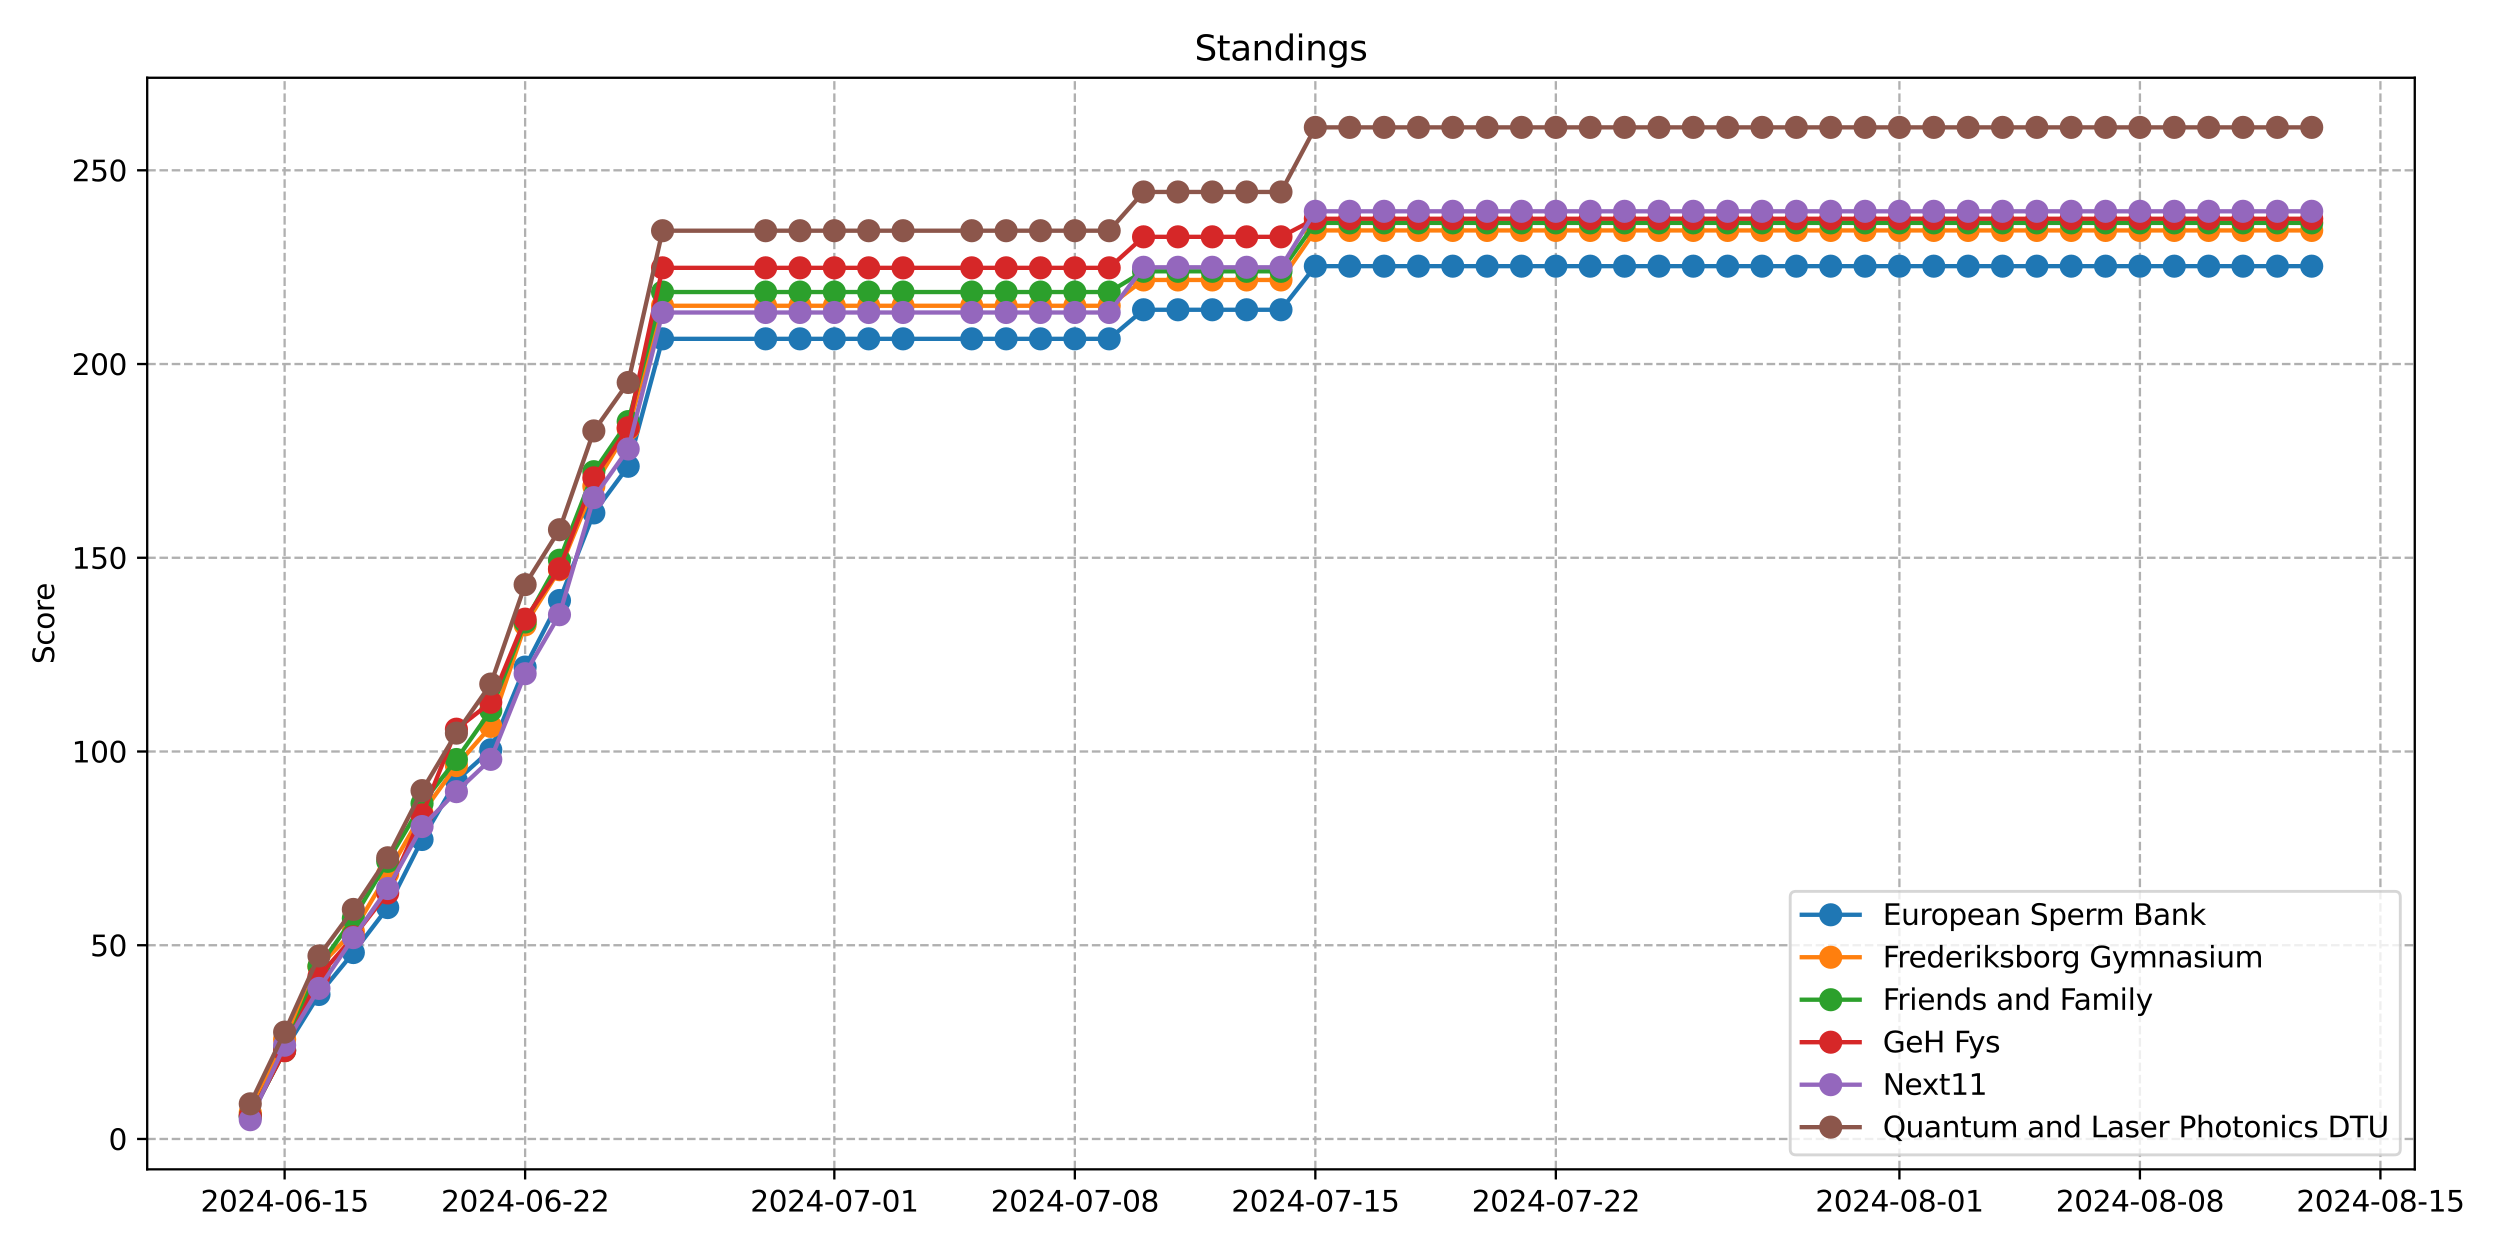 <?xml version="1.0" encoding="utf-8" standalone="no"?>
<!DOCTYPE svg PUBLIC "-//W3C//DTD SVG 1.1//EN"
  "http://www.w3.org/Graphics/SVG/1.1/DTD/svg11.dtd">
<svg xmlns:xlink="http://www.w3.org/1999/xlink" width="864pt" height="432pt" viewBox="0 0 864 432" xmlns="http://www.w3.org/2000/svg" version="1.1">
 <defs>
  <style type="text/css">*{stroke-linejoin: round; stroke-linecap: butt}</style>
 </defs>
 <g id="figure_1">
  <g id="patch_1">
   <path d="M 0 432 
L 864 432 
L 864 0 
L 0 0 
z
" style="fill: #ffffff"/>
  </g>
  <g id="axes_1">
   <g id="patch_2">
    <path d="M 50.87 404.12 
L 834.545 404.12 
L 834.545 26.88 
L 50.87 26.88 
z
" style="fill: #ffffff"/>
   </g>
   <g id="matplotlib.axis_1">
    <g id="xtick_1">
     <g id="line2d_1">
      <path d="M 98.365 404.12 
L 98.365 26.88 
" clip-path="url(#p0cbcfd4b93)" style="fill: none; stroke-dasharray: 2.96,1.28; stroke-dashoffset: 0; stroke: #b0b0b0; stroke-width: 0.8"/>
     </g>
     <g id="line2d_2">
      <defs>
       <path id="m90660cf039" d="M 0 0 
L 0 3.5 
" style="stroke: #000000; stroke-width: 0.8"/>
      </defs>
      <g>
       <use xlink:href="#m90660cf039" x="98.365" y="404.12" style="stroke: #000000; stroke-width: 0.8"/>
      </g>
     </g>
     <g id="text_1">
      <!-- 2024-06-15 -->
      <g transform="translate(69.308 418.718) scale(0.1 -0.1)">
       <defs>
        <path id="DejaVuSans-32" d="M 1228 531 
L 3431 531 
L 3431 0 
L 469 0 
L 469 531 
Q 828 903 1448 1529 
Q 2069 2156 2228 2338 
Q 2531 2678 2651 2914 
Q 2772 3150 2772 3378 
Q 2772 3750 2511 3984 
Q 2250 4219 1831 4219 
Q 1534 4219 1204 4116 
Q 875 4013 500 3803 
L 500 4441 
Q 881 4594 1212 4672 
Q 1544 4750 1819 4750 
Q 2544 4750 2975 4387 
Q 3406 4025 3406 3419 
Q 3406 3131 3298 2873 
Q 3191 2616 2906 2266 
Q 2828 2175 2409 1742 
Q 1991 1309 1228 531 
z
" transform="scale(0.016)"/>
        <path id="DejaVuSans-30" d="M 2034 4250 
Q 1547 4250 1301 3770 
Q 1056 3291 1056 2328 
Q 1056 1369 1301 889 
Q 1547 409 2034 409 
Q 2525 409 2770 889 
Q 3016 1369 3016 2328 
Q 3016 3291 2770 3770 
Q 2525 4250 2034 4250 
z
M 2034 4750 
Q 2819 4750 3233 4129 
Q 3647 3509 3647 2328 
Q 3647 1150 3233 529 
Q 2819 -91 2034 -91 
Q 1250 -91 836 529 
Q 422 1150 422 2328 
Q 422 3509 836 4129 
Q 1250 4750 2034 4750 
z
" transform="scale(0.016)"/>
        <path id="DejaVuSans-34" d="M 2419 4116 
L 825 1625 
L 2419 1625 
L 2419 4116 
z
M 2253 4666 
L 3047 4666 
L 3047 1625 
L 3713 1625 
L 3713 1100 
L 3047 1100 
L 3047 0 
L 2419 0 
L 2419 1100 
L 313 1100 
L 313 1709 
L 2253 4666 
z
" transform="scale(0.016)"/>
        <path id="DejaVuSans-2d" d="M 313 2009 
L 1997 2009 
L 1997 1497 
L 313 1497 
L 313 2009 
z
" transform="scale(0.016)"/>
        <path id="DejaVuSans-36" d="M 2113 2584 
Q 1688 2584 1439 2293 
Q 1191 2003 1191 1497 
Q 1191 994 1439 701 
Q 1688 409 2113 409 
Q 2538 409 2786 701 
Q 3034 994 3034 1497 
Q 3034 2003 2786 2293 
Q 2538 2584 2113 2584 
z
M 3366 4563 
L 3366 3988 
Q 3128 4100 2886 4159 
Q 2644 4219 2406 4219 
Q 1781 4219 1451 3797 
Q 1122 3375 1075 2522 
Q 1259 2794 1537 2939 
Q 1816 3084 2150 3084 
Q 2853 3084 3261 2657 
Q 3669 2231 3669 1497 
Q 3669 778 3244 343 
Q 2819 -91 2113 -91 
Q 1303 -91 875 529 
Q 447 1150 447 2328 
Q 447 3434 972 4092 
Q 1497 4750 2381 4750 
Q 2619 4750 2861 4703 
Q 3103 4656 3366 4563 
z
" transform="scale(0.016)"/>
        <path id="DejaVuSans-31" d="M 794 531 
L 1825 531 
L 1825 4091 
L 703 3866 
L 703 4441 
L 1819 4666 
L 2450 4666 
L 2450 531 
L 3481 531 
L 3481 0 
L 794 0 
L 794 531 
z
" transform="scale(0.016)"/>
        <path id="DejaVuSans-35" d="M 691 4666 
L 3169 4666 
L 3169 4134 
L 1269 4134 
L 1269 2991 
Q 1406 3038 1543 3061 
Q 1681 3084 1819 3084 
Q 2600 3084 3056 2656 
Q 3513 2228 3513 1497 
Q 3513 744 3044 326 
Q 2575 -91 1722 -91 
Q 1428 -91 1123 -41 
Q 819 9 494 109 
L 494 744 
Q 775 591 1075 516 
Q 1375 441 1709 441 
Q 2250 441 2565 725 
Q 2881 1009 2881 1497 
Q 2881 1984 2565 2268 
Q 2250 2553 1709 2553 
Q 1456 2553 1204 2497 
Q 953 2441 691 2322 
L 691 4666 
z
" transform="scale(0.016)"/>
       </defs>
       <use xlink:href="#DejaVuSans-32"/>
       <use xlink:href="#DejaVuSans-30" x="63.623"/>
       <use xlink:href="#DejaVuSans-32" x="127.246"/>
       <use xlink:href="#DejaVuSans-34" x="190.869"/>
       <use xlink:href="#DejaVuSans-2d" x="254.492"/>
       <use xlink:href="#DejaVuSans-30" x="290.576"/>
       <use xlink:href="#DejaVuSans-36" x="354.199"/>
       <use xlink:href="#DejaVuSans-2d" x="417.822"/>
       <use xlink:href="#DejaVuSans-31" x="453.906"/>
       <use xlink:href="#DejaVuSans-35" x="517.529"/>
      </g>
     </g>
    </g>
    <g id="xtick_2">
     <g id="line2d_3">
      <path d="M 181.483 404.12 
L 181.483 26.88 
" clip-path="url(#p0cbcfd4b93)" style="fill: none; stroke-dasharray: 2.96,1.28; stroke-dashoffset: 0; stroke: #b0b0b0; stroke-width: 0.8"/>
     </g>
     <g id="line2d_4">
      <g>
       <use xlink:href="#m90660cf039" x="181.483" y="404.12" style="stroke: #000000; stroke-width: 0.8"/>
      </g>
     </g>
     <g id="text_2">
      <!-- 2024-06-22 -->
      <g transform="translate(152.425 418.718) scale(0.1 -0.1)">
       <use xlink:href="#DejaVuSans-32"/>
       <use xlink:href="#DejaVuSans-30" x="63.623"/>
       <use xlink:href="#DejaVuSans-32" x="127.246"/>
       <use xlink:href="#DejaVuSans-34" x="190.869"/>
       <use xlink:href="#DejaVuSans-2d" x="254.492"/>
       <use xlink:href="#DejaVuSans-30" x="290.576"/>
       <use xlink:href="#DejaVuSans-36" x="354.199"/>
       <use xlink:href="#DejaVuSans-2d" x="417.822"/>
       <use xlink:href="#DejaVuSans-32" x="453.906"/>
       <use xlink:href="#DejaVuSans-32" x="517.529"/>
      </g>
     </g>
    </g>
    <g id="xtick_3">
     <g id="line2d_5">
      <path d="M 288.347 404.12 
L 288.347 26.88 
" clip-path="url(#p0cbcfd4b93)" style="fill: none; stroke-dasharray: 2.96,1.28; stroke-dashoffset: 0; stroke: #b0b0b0; stroke-width: 0.8"/>
     </g>
     <g id="line2d_6">
      <g>
       <use xlink:href="#m90660cf039" x="288.347" y="404.12" style="stroke: #000000; stroke-width: 0.8"/>
      </g>
     </g>
     <g id="text_3">
      <!-- 2024-07-01 -->
      <g transform="translate(259.29 418.718) scale(0.1 -0.1)">
       <defs>
        <path id="DejaVuSans-37" d="M 525 4666 
L 3525 4666 
L 3525 4397 
L 1831 0 
L 1172 0 
L 2766 4134 
L 525 4134 
L 525 4666 
z
" transform="scale(0.016)"/>
       </defs>
       <use xlink:href="#DejaVuSans-32"/>
       <use xlink:href="#DejaVuSans-30" x="63.623"/>
       <use xlink:href="#DejaVuSans-32" x="127.246"/>
       <use xlink:href="#DejaVuSans-34" x="190.869"/>
       <use xlink:href="#DejaVuSans-2d" x="254.492"/>
       <use xlink:href="#DejaVuSans-30" x="290.576"/>
       <use xlink:href="#DejaVuSans-37" x="354.199"/>
       <use xlink:href="#DejaVuSans-2d" x="417.822"/>
       <use xlink:href="#DejaVuSans-30" x="453.906"/>
       <use xlink:href="#DejaVuSans-31" x="517.529"/>
      </g>
     </g>
    </g>
    <g id="xtick_4">
     <g id="line2d_7">
      <path d="M 371.465 404.12 
L 371.465 26.88 
" clip-path="url(#p0cbcfd4b93)" style="fill: none; stroke-dasharray: 2.96,1.28; stroke-dashoffset: 0; stroke: #b0b0b0; stroke-width: 0.8"/>
     </g>
     <g id="line2d_8">
      <g>
       <use xlink:href="#m90660cf039" x="371.465" y="404.12" style="stroke: #000000; stroke-width: 0.8"/>
      </g>
     </g>
     <g id="text_4">
      <!-- 2024-07-08 -->
      <g transform="translate(342.407 418.718) scale(0.1 -0.1)">
       <defs>
        <path id="DejaVuSans-38" d="M 2034 2216 
Q 1584 2216 1326 1975 
Q 1069 1734 1069 1313 
Q 1069 891 1326 650 
Q 1584 409 2034 409 
Q 2484 409 2743 651 
Q 3003 894 3003 1313 
Q 3003 1734 2745 1975 
Q 2488 2216 2034 2216 
z
M 1403 2484 
Q 997 2584 770 2862 
Q 544 3141 544 3541 
Q 544 4100 942 4425 
Q 1341 4750 2034 4750 
Q 2731 4750 3128 4425 
Q 3525 4100 3525 3541 
Q 3525 3141 3298 2862 
Q 3072 2584 2669 2484 
Q 3125 2378 3379 2068 
Q 3634 1759 3634 1313 
Q 3634 634 3220 271 
Q 2806 -91 2034 -91 
Q 1263 -91 848 271 
Q 434 634 434 1313 
Q 434 1759 690 2068 
Q 947 2378 1403 2484 
z
M 1172 3481 
Q 1172 3119 1398 2916 
Q 1625 2713 2034 2713 
Q 2441 2713 2670 2916 
Q 2900 3119 2900 3481 
Q 2900 3844 2670 4047 
Q 2441 4250 2034 4250 
Q 1625 4250 1398 4047 
Q 1172 3844 1172 3481 
z
" transform="scale(0.016)"/>
       </defs>
       <use xlink:href="#DejaVuSans-32"/>
       <use xlink:href="#DejaVuSans-30" x="63.623"/>
       <use xlink:href="#DejaVuSans-32" x="127.246"/>
       <use xlink:href="#DejaVuSans-34" x="190.869"/>
       <use xlink:href="#DejaVuSans-2d" x="254.492"/>
       <use xlink:href="#DejaVuSans-30" x="290.576"/>
       <use xlink:href="#DejaVuSans-37" x="354.199"/>
       <use xlink:href="#DejaVuSans-2d" x="417.822"/>
       <use xlink:href="#DejaVuSans-30" x="453.906"/>
       <use xlink:href="#DejaVuSans-38" x="517.529"/>
      </g>
     </g>
    </g>
    <g id="xtick_5">
     <g id="line2d_9">
      <path d="M 454.582 404.12 
L 454.582 26.88 
" clip-path="url(#p0cbcfd4b93)" style="fill: none; stroke-dasharray: 2.96,1.28; stroke-dashoffset: 0; stroke: #b0b0b0; stroke-width: 0.8"/>
     </g>
     <g id="line2d_10">
      <g>
       <use xlink:href="#m90660cf039" x="454.582" y="404.12" style="stroke: #000000; stroke-width: 0.8"/>
      </g>
     </g>
     <g id="text_5">
      <!-- 2024-07-15 -->
      <g transform="translate(425.524 418.718) scale(0.1 -0.1)">
       <use xlink:href="#DejaVuSans-32"/>
       <use xlink:href="#DejaVuSans-30" x="63.623"/>
       <use xlink:href="#DejaVuSans-32" x="127.246"/>
       <use xlink:href="#DejaVuSans-34" x="190.869"/>
       <use xlink:href="#DejaVuSans-2d" x="254.492"/>
       <use xlink:href="#DejaVuSans-30" x="290.576"/>
       <use xlink:href="#DejaVuSans-37" x="354.199"/>
       <use xlink:href="#DejaVuSans-2d" x="417.822"/>
       <use xlink:href="#DejaVuSans-31" x="453.906"/>
       <use xlink:href="#DejaVuSans-35" x="517.529"/>
      </g>
     </g>
    </g>
    <g id="xtick_6">
     <g id="line2d_11">
      <path d="M 537.699 404.12 
L 537.699 26.88 
" clip-path="url(#p0cbcfd4b93)" style="fill: none; stroke-dasharray: 2.96,1.28; stroke-dashoffset: 0; stroke: #b0b0b0; stroke-width: 0.8"/>
     </g>
     <g id="line2d_12">
      <g>
       <use xlink:href="#m90660cf039" x="537.699" y="404.12" style="stroke: #000000; stroke-width: 0.8"/>
      </g>
     </g>
     <g id="text_6">
      <!-- 2024-07-22 -->
      <g transform="translate(508.641 418.718) scale(0.1 -0.1)">
       <use xlink:href="#DejaVuSans-32"/>
       <use xlink:href="#DejaVuSans-30" x="63.623"/>
       <use xlink:href="#DejaVuSans-32" x="127.246"/>
       <use xlink:href="#DejaVuSans-34" x="190.869"/>
       <use xlink:href="#DejaVuSans-2d" x="254.492"/>
       <use xlink:href="#DejaVuSans-30" x="290.576"/>
       <use xlink:href="#DejaVuSans-37" x="354.199"/>
       <use xlink:href="#DejaVuSans-2d" x="417.822"/>
       <use xlink:href="#DejaVuSans-32" x="453.906"/>
       <use xlink:href="#DejaVuSans-32" x="517.529"/>
      </g>
     </g>
    </g>
    <g id="xtick_7">
     <g id="line2d_13">
      <path d="M 656.437 404.12 
L 656.437 26.88 
" clip-path="url(#p0cbcfd4b93)" style="fill: none; stroke-dasharray: 2.96,1.28; stroke-dashoffset: 0; stroke: #b0b0b0; stroke-width: 0.8"/>
     </g>
     <g id="line2d_14">
      <g>
       <use xlink:href="#m90660cf039" x="656.437" y="404.12" style="stroke: #000000; stroke-width: 0.8"/>
      </g>
     </g>
     <g id="text_7">
      <!-- 2024-08-01 -->
      <g transform="translate(627.38 418.718) scale(0.1 -0.1)">
       <use xlink:href="#DejaVuSans-32"/>
       <use xlink:href="#DejaVuSans-30" x="63.623"/>
       <use xlink:href="#DejaVuSans-32" x="127.246"/>
       <use xlink:href="#DejaVuSans-34" x="190.869"/>
       <use xlink:href="#DejaVuSans-2d" x="254.492"/>
       <use xlink:href="#DejaVuSans-30" x="290.576"/>
       <use xlink:href="#DejaVuSans-38" x="354.199"/>
       <use xlink:href="#DejaVuSans-2d" x="417.822"/>
       <use xlink:href="#DejaVuSans-30" x="453.906"/>
       <use xlink:href="#DejaVuSans-31" x="517.529"/>
      </g>
     </g>
    </g>
    <g id="xtick_8">
     <g id="line2d_15">
      <path d="M 739.554 404.12 
L 739.554 26.88 
" clip-path="url(#p0cbcfd4b93)" style="fill: none; stroke-dasharray: 2.96,1.28; stroke-dashoffset: 0; stroke: #b0b0b0; stroke-width: 0.8"/>
     </g>
     <g id="line2d_16">
      <g>
       <use xlink:href="#m90660cf039" x="739.554" y="404.12" style="stroke: #000000; stroke-width: 0.8"/>
      </g>
     </g>
     <g id="text_8">
      <!-- 2024-08-08 -->
      <g transform="translate(710.497 418.718) scale(0.1 -0.1)">
       <use xlink:href="#DejaVuSans-32"/>
       <use xlink:href="#DejaVuSans-30" x="63.623"/>
       <use xlink:href="#DejaVuSans-32" x="127.246"/>
       <use xlink:href="#DejaVuSans-34" x="190.869"/>
       <use xlink:href="#DejaVuSans-2d" x="254.492"/>
       <use xlink:href="#DejaVuSans-30" x="290.576"/>
       <use xlink:href="#DejaVuSans-38" x="354.199"/>
       <use xlink:href="#DejaVuSans-2d" x="417.822"/>
       <use xlink:href="#DejaVuSans-30" x="453.906"/>
       <use xlink:href="#DejaVuSans-38" x="517.529"/>
      </g>
     </g>
    </g>
    <g id="xtick_9">
     <g id="line2d_17">
      <path d="M 822.672 404.12 
L 822.672 26.88 
" clip-path="url(#p0cbcfd4b93)" style="fill: none; stroke-dasharray: 2.96,1.28; stroke-dashoffset: 0; stroke: #b0b0b0; stroke-width: 0.8"/>
     </g>
     <g id="line2d_18">
      <g>
       <use xlink:href="#m90660cf039" x="822.672" y="404.12" style="stroke: #000000; stroke-width: 0.8"/>
      </g>
     </g>
     <g id="text_9">
      <!-- 2024-08-15 -->
      <g transform="translate(793.614 418.718) scale(0.1 -0.1)">
       <use xlink:href="#DejaVuSans-32"/>
       <use xlink:href="#DejaVuSans-30" x="63.623"/>
       <use xlink:href="#DejaVuSans-32" x="127.246"/>
       <use xlink:href="#DejaVuSans-34" x="190.869"/>
       <use xlink:href="#DejaVuSans-2d" x="254.492"/>
       <use xlink:href="#DejaVuSans-30" x="290.576"/>
       <use xlink:href="#DejaVuSans-38" x="354.199"/>
       <use xlink:href="#DejaVuSans-2d" x="417.822"/>
       <use xlink:href="#DejaVuSans-31" x="453.906"/>
       <use xlink:href="#DejaVuSans-35" x="517.529"/>
      </g>
     </g>
    </g>
   </g>
   <g id="matplotlib.axis_2">
    <g id="ytick_1">
     <g id="line2d_19">
      <path d="M 50.87 393.628 
L 834.545 393.628 
" clip-path="url(#p0cbcfd4b93)" style="fill: none; stroke-dasharray: 2.96,1.28; stroke-dashoffset: 0; stroke: #b0b0b0; stroke-width: 0.8"/>
     </g>
     <g id="line2d_20">
      <defs>
       <path id="m8048557e35" d="M 0 0 
L -3.5 0 
" style="stroke: #000000; stroke-width: 0.8"/>
      </defs>
      <g>
       <use xlink:href="#m8048557e35" x="50.87" y="393.628" style="stroke: #000000; stroke-width: 0.8"/>
      </g>
     </g>
     <g id="text_10">
      <!-- 0 -->
      <g transform="translate(37.508 397.427) scale(0.1 -0.1)">
       <use xlink:href="#DejaVuSans-30"/>
      </g>
     </g>
    </g>
    <g id="ytick_2">
     <g id="line2d_21">
      <path d="M 50.87 326.674 
L 834.545 326.674 
" clip-path="url(#p0cbcfd4b93)" style="fill: none; stroke-dasharray: 2.96,1.28; stroke-dashoffset: 0; stroke: #b0b0b0; stroke-width: 0.8"/>
     </g>
     <g id="line2d_22">
      <g>
       <use xlink:href="#m8048557e35" x="50.87" y="326.674" style="stroke: #000000; stroke-width: 0.8"/>
      </g>
     </g>
     <g id="text_11">
      <!-- 50 -->
      <g transform="translate(31.145 330.473) scale(0.1 -0.1)">
       <use xlink:href="#DejaVuSans-35"/>
       <use xlink:href="#DejaVuSans-30" x="63.623"/>
      </g>
     </g>
    </g>
    <g id="ytick_3">
     <g id="line2d_23">
      <path d="M 50.87 259.719 
L 834.545 259.719 
" clip-path="url(#p0cbcfd4b93)" style="fill: none; stroke-dasharray: 2.96,1.28; stroke-dashoffset: 0; stroke: #b0b0b0; stroke-width: 0.8"/>
     </g>
     <g id="line2d_24">
      <g>
       <use xlink:href="#m8048557e35" x="50.87" y="259.719" style="stroke: #000000; stroke-width: 0.8"/>
      </g>
     </g>
     <g id="text_12">
      <!-- 100 -->
      <g transform="translate(24.782 263.518) scale(0.1 -0.1)">
       <use xlink:href="#DejaVuSans-31"/>
       <use xlink:href="#DejaVuSans-30" x="63.623"/>
       <use xlink:href="#DejaVuSans-30" x="127.246"/>
      </g>
     </g>
    </g>
    <g id="ytick_4">
     <g id="line2d_25">
      <path d="M 50.87 192.764 
L 834.545 192.764 
" clip-path="url(#p0cbcfd4b93)" style="fill: none; stroke-dasharray: 2.96,1.28; stroke-dashoffset: 0; stroke: #b0b0b0; stroke-width: 0.8"/>
     </g>
     <g id="line2d_26">
      <g>
       <use xlink:href="#m8048557e35" x="50.87" y="192.764" style="stroke: #000000; stroke-width: 0.8"/>
      </g>
     </g>
     <g id="text_13">
      <!-- 150 -->
      <g transform="translate(24.782 196.563) scale(0.1 -0.1)">
       <use xlink:href="#DejaVuSans-31"/>
       <use xlink:href="#DejaVuSans-35" x="63.623"/>
       <use xlink:href="#DejaVuSans-30" x="127.246"/>
      </g>
     </g>
    </g>
    <g id="ytick_5">
     <g id="line2d_27">
      <path d="M 50.87 125.809 
L 834.545 125.809 
" clip-path="url(#p0cbcfd4b93)" style="fill: none; stroke-dasharray: 2.96,1.28; stroke-dashoffset: 0; stroke: #b0b0b0; stroke-width: 0.8"/>
     </g>
     <g id="line2d_28">
      <g>
       <use xlink:href="#m8048557e35" x="50.87" y="125.809" style="stroke: #000000; stroke-width: 0.8"/>
      </g>
     </g>
     <g id="text_14">
      <!-- 200 -->
      <g transform="translate(24.782 129.608) scale(0.1 -0.1)">
       <use xlink:href="#DejaVuSans-32"/>
       <use xlink:href="#DejaVuSans-30" x="63.623"/>
       <use xlink:href="#DejaVuSans-30" x="127.246"/>
      </g>
     </g>
    </g>
    <g id="ytick_6">
     <g id="line2d_29">
      <path d="M 50.87 58.854 
L 834.545 58.854 
" clip-path="url(#p0cbcfd4b93)" style="fill: none; stroke-dasharray: 2.96,1.28; stroke-dashoffset: 0; stroke: #b0b0b0; stroke-width: 0.8"/>
     </g>
     <g id="line2d_30">
      <g>
       <use xlink:href="#m8048557e35" x="50.87" y="58.854" style="stroke: #000000; stroke-width: 0.8"/>
      </g>
     </g>
     <g id="text_15">
      <!-- 250 -->
      <g transform="translate(24.782 62.654) scale(0.1 -0.1)">
       <use xlink:href="#DejaVuSans-32"/>
       <use xlink:href="#DejaVuSans-35" x="63.623"/>
       <use xlink:href="#DejaVuSans-30" x="127.246"/>
      </g>
     </g>
    </g>
    <g id="text_16">
     <!-- Score -->
     <g transform="translate(18.703 229.502) rotate(-90) scale(0.1 -0.1)">
      <defs>
       <path id="DejaVuSans-53" d="M 3425 4513 
L 3425 3897 
Q 3066 4069 2747 4153 
Q 2428 4238 2131 4238 
Q 1616 4238 1336 4038 
Q 1056 3838 1056 3469 
Q 1056 3159 1242 3001 
Q 1428 2844 1947 2747 
L 2328 2669 
Q 3034 2534 3370 2195 
Q 3706 1856 3706 1288 
Q 3706 609 3251 259 
Q 2797 -91 1919 -91 
Q 1588 -91 1214 -16 
Q 841 59 441 206 
L 441 856 
Q 825 641 1194 531 
Q 1563 422 1919 422 
Q 2459 422 2753 634 
Q 3047 847 3047 1241 
Q 3047 1584 2836 1778 
Q 2625 1972 2144 2069 
L 1759 2144 
Q 1053 2284 737 2584 
Q 422 2884 422 3419 
Q 422 4038 858 4394 
Q 1294 4750 2059 4750 
Q 2388 4750 2728 4690 
Q 3069 4631 3425 4513 
z
" transform="scale(0.016)"/>
       <path id="DejaVuSans-63" d="M 3122 3366 
L 3122 2828 
Q 2878 2963 2633 3030 
Q 2388 3097 2138 3097 
Q 1578 3097 1268 2742 
Q 959 2388 959 1747 
Q 959 1106 1268 751 
Q 1578 397 2138 397 
Q 2388 397 2633 464 
Q 2878 531 3122 666 
L 3122 134 
Q 2881 22 2623 -34 
Q 2366 -91 2075 -91 
Q 1284 -91 818 406 
Q 353 903 353 1747 
Q 353 2603 823 3093 
Q 1294 3584 2113 3584 
Q 2378 3584 2631 3529 
Q 2884 3475 3122 3366 
z
" transform="scale(0.016)"/>
       <path id="DejaVuSans-6f" d="M 1959 3097 
Q 1497 3097 1228 2736 
Q 959 2375 959 1747 
Q 959 1119 1226 758 
Q 1494 397 1959 397 
Q 2419 397 2687 759 
Q 2956 1122 2956 1747 
Q 2956 2369 2687 2733 
Q 2419 3097 1959 3097 
z
M 1959 3584 
Q 2709 3584 3137 3096 
Q 3566 2609 3566 1747 
Q 3566 888 3137 398 
Q 2709 -91 1959 -91 
Q 1206 -91 779 398 
Q 353 888 353 1747 
Q 353 2609 779 3096 
Q 1206 3584 1959 3584 
z
" transform="scale(0.016)"/>
       <path id="DejaVuSans-72" d="M 2631 2963 
Q 2534 3019 2420 3045 
Q 2306 3072 2169 3072 
Q 1681 3072 1420 2755 
Q 1159 2438 1159 1844 
L 1159 0 
L 581 0 
L 581 3500 
L 1159 3500 
L 1159 2956 
Q 1341 3275 1631 3429 
Q 1922 3584 2338 3584 
Q 2397 3584 2469 3576 
Q 2541 3569 2628 3553 
L 2631 2963 
z
" transform="scale(0.016)"/>
       <path id="DejaVuSans-65" d="M 3597 1894 
L 3597 1613 
L 953 1613 
Q 991 1019 1311 708 
Q 1631 397 2203 397 
Q 2534 397 2845 478 
Q 3156 559 3463 722 
L 3463 178 
Q 3153 47 2828 -22 
Q 2503 -91 2169 -91 
Q 1331 -91 842 396 
Q 353 884 353 1716 
Q 353 2575 817 3079 
Q 1281 3584 2069 3584 
Q 2775 3584 3186 3129 
Q 3597 2675 3597 1894 
z
M 3022 2063 
Q 3016 2534 2758 2815 
Q 2500 3097 2075 3097 
Q 1594 3097 1305 2825 
Q 1016 2553 972 2059 
L 3022 2063 
z
" transform="scale(0.016)"/>
      </defs>
      <use xlink:href="#DejaVuSans-53"/>
      <use xlink:href="#DejaVuSans-63" x="63.477"/>
      <use xlink:href="#DejaVuSans-6f" x="118.457"/>
      <use xlink:href="#DejaVuSans-72" x="179.639"/>
      <use xlink:href="#DejaVuSans-65" x="218.502"/>
     </g>
    </g>
   </g>
   <g id="line2d_31">
    <path d="M 86.492 385.971 
L 98.365 362.824 
L 110.239 343.694 
L 122.113 329.203 
L 133.987 313.66 
L 145.861 290.13 
L 157.735 269.805 
L 169.609 259.14 
L 181.483 230.54 
L 193.356 207.537 
L 205.23 177.263 
L 217.104 161.147 
L 228.978 117.1 
L 264.6 117.1 
L 276.474 117.1 
L 288.347 117.1 
L 300.221 117.1 
L 312.095 117.1 
L 335.843 117.1 
L 347.717 117.1 
L 359.591 117.1 
L 371.465 117.1 
L 383.338 117.1 
L 395.212 107.057 
L 407.086 107.057 
L 418.96 107.057 
L 430.834 107.057 
L 442.708 107.057 
L 454.582 91.992 
L 466.455 91.992 
L 478.329 91.992 
L 490.203 91.992 
L 502.077 91.992 
L 513.951 91.992 
L 525.825 91.992 
L 537.699 91.992 
L 549.573 91.992 
L 561.446 91.992 
L 573.32 91.992 
L 585.194 91.992 
L 597.068 91.992 
L 608.942 91.992 
L 620.816 91.992 
L 632.69 91.992 
L 644.564 91.992 
L 656.437 91.992 
L 668.311 91.992 
L 680.185 91.992 
L 692.059 91.992 
L 703.933 91.992 
L 715.807 91.992 
L 727.681 91.992 
L 739.554 91.992 
L 751.428 91.992 
L 763.302 91.992 
L 775.176 91.992 
L 787.05 91.992 
L 798.924 91.992 
" clip-path="url(#p0cbcfd4b93)" style="fill: none; stroke: #1f77b4; stroke-width: 1.5; stroke-linecap: square"/>
    <defs>
     <path id="mb75083f8d7" d="M 0 3.5 
C 0.928 3.5 1.819 3.131 2.475 2.475 
C 3.131 1.819 3.5 0.928 3.5 0 
C 3.5 -0.928 3.131 -1.819 2.475 -2.475 
C 1.819 -3.131 0.928 -3.5 0 -3.5 
C -0.928 -3.5 -1.819 -3.131 -2.475 -2.475 
C -3.131 -1.819 -3.5 -0.928 -3.5 0 
C -3.5 0.928 -3.131 1.819 -2.475 2.475 
C -1.819 3.131 -0.928 3.5 0 3.5 
z
" style="stroke: #1f77b4"/>
    </defs>
    <g clip-path="url(#p0cbcfd4b93)">
     <use xlink:href="#mb75083f8d7" x="86.492" y="385.971" style="fill: #1f77b4; stroke: #1f77b4"/>
     <use xlink:href="#mb75083f8d7" x="98.365" y="362.824" style="fill: #1f77b4; stroke: #1f77b4"/>
     <use xlink:href="#mb75083f8d7" x="110.239" y="343.694" style="fill: #1f77b4; stroke: #1f77b4"/>
     <use xlink:href="#mb75083f8d7" x="122.113" y="329.203" style="fill: #1f77b4; stroke: #1f77b4"/>
     <use xlink:href="#mb75083f8d7" x="133.987" y="313.66" style="fill: #1f77b4; stroke: #1f77b4"/>
     <use xlink:href="#mb75083f8d7" x="145.861" y="290.13" style="fill: #1f77b4; stroke: #1f77b4"/>
     <use xlink:href="#mb75083f8d7" x="157.735" y="269.805" style="fill: #1f77b4; stroke: #1f77b4"/>
     <use xlink:href="#mb75083f8d7" x="169.609" y="259.14" style="fill: #1f77b4; stroke: #1f77b4"/>
     <use xlink:href="#mb75083f8d7" x="181.483" y="230.54" style="fill: #1f77b4; stroke: #1f77b4"/>
     <use xlink:href="#mb75083f8d7" x="193.356" y="207.537" style="fill: #1f77b4; stroke: #1f77b4"/>
     <use xlink:href="#mb75083f8d7" x="205.23" y="177.263" style="fill: #1f77b4; stroke: #1f77b4"/>
     <use xlink:href="#mb75083f8d7" x="217.104" y="161.147" style="fill: #1f77b4; stroke: #1f77b4"/>
     <use xlink:href="#mb75083f8d7" x="228.978" y="117.1" style="fill: #1f77b4; stroke: #1f77b4"/>
     <use xlink:href="#mb75083f8d7" x="264.6" y="117.1" style="fill: #1f77b4; stroke: #1f77b4"/>
     <use xlink:href="#mb75083f8d7" x="276.474" y="117.1" style="fill: #1f77b4; stroke: #1f77b4"/>
     <use xlink:href="#mb75083f8d7" x="288.347" y="117.1" style="fill: #1f77b4; stroke: #1f77b4"/>
     <use xlink:href="#mb75083f8d7" x="300.221" y="117.1" style="fill: #1f77b4; stroke: #1f77b4"/>
     <use xlink:href="#mb75083f8d7" x="312.095" y="117.1" style="fill: #1f77b4; stroke: #1f77b4"/>
     <use xlink:href="#mb75083f8d7" x="335.843" y="117.1" style="fill: #1f77b4; stroke: #1f77b4"/>
     <use xlink:href="#mb75083f8d7" x="347.717" y="117.1" style="fill: #1f77b4; stroke: #1f77b4"/>
     <use xlink:href="#mb75083f8d7" x="359.591" y="117.1" style="fill: #1f77b4; stroke: #1f77b4"/>
     <use xlink:href="#mb75083f8d7" x="371.465" y="117.1" style="fill: #1f77b4; stroke: #1f77b4"/>
     <use xlink:href="#mb75083f8d7" x="383.338" y="117.1" style="fill: #1f77b4; stroke: #1f77b4"/>
     <use xlink:href="#mb75083f8d7" x="395.212" y="107.057" style="fill: #1f77b4; stroke: #1f77b4"/>
     <use xlink:href="#mb75083f8d7" x="407.086" y="107.057" style="fill: #1f77b4; stroke: #1f77b4"/>
     <use xlink:href="#mb75083f8d7" x="418.96" y="107.057" style="fill: #1f77b4; stroke: #1f77b4"/>
     <use xlink:href="#mb75083f8d7" x="430.834" y="107.057" style="fill: #1f77b4; stroke: #1f77b4"/>
     <use xlink:href="#mb75083f8d7" x="442.708" y="107.057" style="fill: #1f77b4; stroke: #1f77b4"/>
     <use xlink:href="#mb75083f8d7" x="454.582" y="91.992" style="fill: #1f77b4; stroke: #1f77b4"/>
     <use xlink:href="#mb75083f8d7" x="466.455" y="91.992" style="fill: #1f77b4; stroke: #1f77b4"/>
     <use xlink:href="#mb75083f8d7" x="478.329" y="91.992" style="fill: #1f77b4; stroke: #1f77b4"/>
     <use xlink:href="#mb75083f8d7" x="490.203" y="91.992" style="fill: #1f77b4; stroke: #1f77b4"/>
     <use xlink:href="#mb75083f8d7" x="502.077" y="91.992" style="fill: #1f77b4; stroke: #1f77b4"/>
     <use xlink:href="#mb75083f8d7" x="513.951" y="91.992" style="fill: #1f77b4; stroke: #1f77b4"/>
     <use xlink:href="#mb75083f8d7" x="525.825" y="91.992" style="fill: #1f77b4; stroke: #1f77b4"/>
     <use xlink:href="#mb75083f8d7" x="537.699" y="91.992" style="fill: #1f77b4; stroke: #1f77b4"/>
     <use xlink:href="#mb75083f8d7" x="549.573" y="91.992" style="fill: #1f77b4; stroke: #1f77b4"/>
     <use xlink:href="#mb75083f8d7" x="561.446" y="91.992" style="fill: #1f77b4; stroke: #1f77b4"/>
     <use xlink:href="#mb75083f8d7" x="573.32" y="91.992" style="fill: #1f77b4; stroke: #1f77b4"/>
     <use xlink:href="#mb75083f8d7" x="585.194" y="91.992" style="fill: #1f77b4; stroke: #1f77b4"/>
     <use xlink:href="#mb75083f8d7" x="597.068" y="91.992" style="fill: #1f77b4; stroke: #1f77b4"/>
     <use xlink:href="#mb75083f8d7" x="608.942" y="91.992" style="fill: #1f77b4; stroke: #1f77b4"/>
     <use xlink:href="#mb75083f8d7" x="620.816" y="91.992" style="fill: #1f77b4; stroke: #1f77b4"/>
     <use xlink:href="#mb75083f8d7" x="632.69" y="91.992" style="fill: #1f77b4; stroke: #1f77b4"/>
     <use xlink:href="#mb75083f8d7" x="644.564" y="91.992" style="fill: #1f77b4; stroke: #1f77b4"/>
     <use xlink:href="#mb75083f8d7" x="656.437" y="91.992" style="fill: #1f77b4; stroke: #1f77b4"/>
     <use xlink:href="#mb75083f8d7" x="668.311" y="91.992" style="fill: #1f77b4; stroke: #1f77b4"/>
     <use xlink:href="#mb75083f8d7" x="680.185" y="91.992" style="fill: #1f77b4; stroke: #1f77b4"/>
     <use xlink:href="#mb75083f8d7" x="692.059" y="91.992" style="fill: #1f77b4; stroke: #1f77b4"/>
     <use xlink:href="#mb75083f8d7" x="703.933" y="91.992" style="fill: #1f77b4; stroke: #1f77b4"/>
     <use xlink:href="#mb75083f8d7" x="715.807" y="91.992" style="fill: #1f77b4; stroke: #1f77b4"/>
     <use xlink:href="#mb75083f8d7" x="727.681" y="91.992" style="fill: #1f77b4; stroke: #1f77b4"/>
     <use xlink:href="#mb75083f8d7" x="739.554" y="91.992" style="fill: #1f77b4; stroke: #1f77b4"/>
     <use xlink:href="#mb75083f8d7" x="751.428" y="91.992" style="fill: #1f77b4; stroke: #1f77b4"/>
     <use xlink:href="#mb75083f8d7" x="763.302" y="91.992" style="fill: #1f77b4; stroke: #1f77b4"/>
     <use xlink:href="#mb75083f8d7" x="775.176" y="91.992" style="fill: #1f77b4; stroke: #1f77b4"/>
     <use xlink:href="#mb75083f8d7" x="787.05" y="91.992" style="fill: #1f77b4; stroke: #1f77b4"/>
     <use xlink:href="#mb75083f8d7" x="798.924" y="91.992" style="fill: #1f77b4; stroke: #1f77b4"/>
    </g>
   </g>
   <g id="line2d_32">
    <path d="M 86.492 384.51 
L 98.365 359.216 
L 110.239 334.07 
L 122.113 321.87 
L 133.987 301.932 
L 145.861 281.102 
L 157.735 264.586 
L 169.609 251.047 
L 181.483 215.932 
L 193.356 196.888 
L 205.23 168.023 
L 217.104 148.234 
L 228.978 105.68 
L 264.6 105.68 
L 276.474 105.68 
L 288.347 105.68 
L 300.221 105.68 
L 312.095 105.68 
L 335.843 105.68 
L 347.717 105.68 
L 359.591 105.68 
L 371.465 105.68 
L 383.338 105.68 
L 395.212 96.753 
L 407.086 96.753 
L 418.96 96.753 
L 430.834 96.753 
L 442.708 96.753 
L 454.582 79.642 
L 466.455 79.642 
L 478.329 79.642 
L 490.203 79.642 
L 502.077 79.642 
L 513.951 79.642 
L 525.825 79.642 
L 537.699 79.642 
L 549.573 79.642 
L 561.446 79.642 
L 573.32 79.642 
L 585.194 79.642 
L 597.068 79.642 
L 608.942 79.642 
L 620.816 79.642 
L 632.69 79.642 
L 644.564 79.642 
L 656.437 79.642 
L 668.311 79.642 
L 680.185 79.642 
L 692.059 79.642 
L 703.933 79.642 
L 715.807 79.642 
L 727.681 79.642 
L 739.554 79.642 
L 751.428 79.642 
L 763.302 79.642 
L 775.176 79.642 
L 787.05 79.642 
L 798.924 79.642 
" clip-path="url(#p0cbcfd4b93)" style="fill: none; stroke: #ff7f0e; stroke-width: 1.5; stroke-linecap: square"/>
    <defs>
     <path id="ma361fedfb5" d="M 0 3.5 
C 0.928 3.5 1.819 3.131 2.475 2.475 
C 3.131 1.819 3.5 0.928 3.5 0 
C 3.5 -0.928 3.131 -1.819 2.475 -2.475 
C 1.819 -3.131 0.928 -3.5 0 -3.5 
C -0.928 -3.5 -1.819 -3.131 -2.475 -2.475 
C -3.131 -1.819 -3.5 -0.928 -3.5 0 
C -3.5 0.928 -3.131 1.819 -2.475 2.475 
C -1.819 3.131 -0.928 3.5 0 3.5 
z
" style="stroke: #ff7f0e"/>
    </defs>
    <g clip-path="url(#p0cbcfd4b93)">
     <use xlink:href="#ma361fedfb5" x="86.492" y="384.51" style="fill: #ff7f0e; stroke: #ff7f0e"/>
     <use xlink:href="#ma361fedfb5" x="98.365" y="359.216" style="fill: #ff7f0e; stroke: #ff7f0e"/>
     <use xlink:href="#ma361fedfb5" x="110.239" y="334.07" style="fill: #ff7f0e; stroke: #ff7f0e"/>
     <use xlink:href="#ma361fedfb5" x="122.113" y="321.87" style="fill: #ff7f0e; stroke: #ff7f0e"/>
     <use xlink:href="#ma361fedfb5" x="133.987" y="301.932" style="fill: #ff7f0e; stroke: #ff7f0e"/>
     <use xlink:href="#ma361fedfb5" x="145.861" y="281.102" style="fill: #ff7f0e; stroke: #ff7f0e"/>
     <use xlink:href="#ma361fedfb5" x="157.735" y="264.586" style="fill: #ff7f0e; stroke: #ff7f0e"/>
     <use xlink:href="#ma361fedfb5" x="169.609" y="251.047" style="fill: #ff7f0e; stroke: #ff7f0e"/>
     <use xlink:href="#ma361fedfb5" x="181.483" y="215.932" style="fill: #ff7f0e; stroke: #ff7f0e"/>
     <use xlink:href="#ma361fedfb5" x="193.356" y="196.888" style="fill: #ff7f0e; stroke: #ff7f0e"/>
     <use xlink:href="#ma361fedfb5" x="205.23" y="168.023" style="fill: #ff7f0e; stroke: #ff7f0e"/>
     <use xlink:href="#ma361fedfb5" x="217.104" y="148.234" style="fill: #ff7f0e; stroke: #ff7f0e"/>
     <use xlink:href="#ma361fedfb5" x="228.978" y="105.68" style="fill: #ff7f0e; stroke: #ff7f0e"/>
     <use xlink:href="#ma361fedfb5" x="264.6" y="105.68" style="fill: #ff7f0e; stroke: #ff7f0e"/>
     <use xlink:href="#ma361fedfb5" x="276.474" y="105.68" style="fill: #ff7f0e; stroke: #ff7f0e"/>
     <use xlink:href="#ma361fedfb5" x="288.347" y="105.68" style="fill: #ff7f0e; stroke: #ff7f0e"/>
     <use xlink:href="#ma361fedfb5" x="300.221" y="105.68" style="fill: #ff7f0e; stroke: #ff7f0e"/>
     <use xlink:href="#ma361fedfb5" x="312.095" y="105.68" style="fill: #ff7f0e; stroke: #ff7f0e"/>
     <use xlink:href="#ma361fedfb5" x="335.843" y="105.68" style="fill: #ff7f0e; stroke: #ff7f0e"/>
     <use xlink:href="#ma361fedfb5" x="347.717" y="105.68" style="fill: #ff7f0e; stroke: #ff7f0e"/>
     <use xlink:href="#ma361fedfb5" x="359.591" y="105.68" style="fill: #ff7f0e; stroke: #ff7f0e"/>
     <use xlink:href="#ma361fedfb5" x="371.465" y="105.68" style="fill: #ff7f0e; stroke: #ff7f0e"/>
     <use xlink:href="#ma361fedfb5" x="383.338" y="105.68" style="fill: #ff7f0e; stroke: #ff7f0e"/>
     <use xlink:href="#ma361fedfb5" x="395.212" y="96.753" style="fill: #ff7f0e; stroke: #ff7f0e"/>
     <use xlink:href="#ma361fedfb5" x="407.086" y="96.753" style="fill: #ff7f0e; stroke: #ff7f0e"/>
     <use xlink:href="#ma361fedfb5" x="418.96" y="96.753" style="fill: #ff7f0e; stroke: #ff7f0e"/>
     <use xlink:href="#ma361fedfb5" x="430.834" y="96.753" style="fill: #ff7f0e; stroke: #ff7f0e"/>
     <use xlink:href="#ma361fedfb5" x="442.708" y="96.753" style="fill: #ff7f0e; stroke: #ff7f0e"/>
     <use xlink:href="#ma361fedfb5" x="454.582" y="79.642" style="fill: #ff7f0e; stroke: #ff7f0e"/>
     <use xlink:href="#ma361fedfb5" x="466.455" y="79.642" style="fill: #ff7f0e; stroke: #ff7f0e"/>
     <use xlink:href="#ma361fedfb5" x="478.329" y="79.642" style="fill: #ff7f0e; stroke: #ff7f0e"/>
     <use xlink:href="#ma361fedfb5" x="490.203" y="79.642" style="fill: #ff7f0e; stroke: #ff7f0e"/>
     <use xlink:href="#ma361fedfb5" x="502.077" y="79.642" style="fill: #ff7f0e; stroke: #ff7f0e"/>
     <use xlink:href="#ma361fedfb5" x="513.951" y="79.642" style="fill: #ff7f0e; stroke: #ff7f0e"/>
     <use xlink:href="#ma361fedfb5" x="525.825" y="79.642" style="fill: #ff7f0e; stroke: #ff7f0e"/>
     <use xlink:href="#ma361fedfb5" x="537.699" y="79.642" style="fill: #ff7f0e; stroke: #ff7f0e"/>
     <use xlink:href="#ma361fedfb5" x="549.573" y="79.642" style="fill: #ff7f0e; stroke: #ff7f0e"/>
     <use xlink:href="#ma361fedfb5" x="561.446" y="79.642" style="fill: #ff7f0e; stroke: #ff7f0e"/>
     <use xlink:href="#ma361fedfb5" x="573.32" y="79.642" style="fill: #ff7f0e; stroke: #ff7f0e"/>
     <use xlink:href="#ma361fedfb5" x="585.194" y="79.642" style="fill: #ff7f0e; stroke: #ff7f0e"/>
     <use xlink:href="#ma361fedfb5" x="597.068" y="79.642" style="fill: #ff7f0e; stroke: #ff7f0e"/>
     <use xlink:href="#ma361fedfb5" x="608.942" y="79.642" style="fill: #ff7f0e; stroke: #ff7f0e"/>
     <use xlink:href="#ma361fedfb5" x="620.816" y="79.642" style="fill: #ff7f0e; stroke: #ff7f0e"/>
     <use xlink:href="#ma361fedfb5" x="632.69" y="79.642" style="fill: #ff7f0e; stroke: #ff7f0e"/>
     <use xlink:href="#ma361fedfb5" x="644.564" y="79.642" style="fill: #ff7f0e; stroke: #ff7f0e"/>
     <use xlink:href="#ma361fedfb5" x="656.437" y="79.642" style="fill: #ff7f0e; stroke: #ff7f0e"/>
     <use xlink:href="#ma361fedfb5" x="668.311" y="79.642" style="fill: #ff7f0e; stroke: #ff7f0e"/>
     <use xlink:href="#ma361fedfb5" x="680.185" y="79.642" style="fill: #ff7f0e; stroke: #ff7f0e"/>
     <use xlink:href="#ma361fedfb5" x="692.059" y="79.642" style="fill: #ff7f0e; stroke: #ff7f0e"/>
     <use xlink:href="#ma361fedfb5" x="703.933" y="79.642" style="fill: #ff7f0e; stroke: #ff7f0e"/>
     <use xlink:href="#ma361fedfb5" x="715.807" y="79.642" style="fill: #ff7f0e; stroke: #ff7f0e"/>
     <use xlink:href="#ma361fedfb5" x="727.681" y="79.642" style="fill: #ff7f0e; stroke: #ff7f0e"/>
     <use xlink:href="#ma361fedfb5" x="739.554" y="79.642" style="fill: #ff7f0e; stroke: #ff7f0e"/>
     <use xlink:href="#ma361fedfb5" x="751.428" y="79.642" style="fill: #ff7f0e; stroke: #ff7f0e"/>
     <use xlink:href="#ma361fedfb5" x="763.302" y="79.642" style="fill: #ff7f0e; stroke: #ff7f0e"/>
     <use xlink:href="#ma361fedfb5" x="775.176" y="79.642" style="fill: #ff7f0e; stroke: #ff7f0e"/>
     <use xlink:href="#ma361fedfb5" x="787.05" y="79.642" style="fill: #ff7f0e; stroke: #ff7f0e"/>
     <use xlink:href="#ma361fedfb5" x="798.924" y="79.642" style="fill: #ff7f0e; stroke: #ff7f0e"/>
    </g>
   </g>
   <g id="line2d_33">
    <path d="M 86.492 385.589 
L 98.365 363.111 
L 110.239 333.938 
L 122.113 317.391 
L 133.987 297.687 
L 145.861 277.696 
L 157.735 262.488 
L 169.609 245.558 
L 181.483 214.95 
L 193.356 193.62 
L 205.23 163.012 
L 217.104 145.7 
L 228.978 100.936 
L 264.6 100.936 
L 276.474 100.936 
L 288.347 100.936 
L 300.221 100.936 
L 312.095 100.936 
L 335.843 100.936 
L 347.717 100.936 
L 359.591 100.936 
L 371.465 100.936 
L 383.338 100.936 
L 395.212 93.762 
L 407.086 93.762 
L 418.96 93.762 
L 430.834 93.762 
L 442.708 93.762 
L 454.582 77.023 
L 466.455 77.023 
L 478.329 77.023 
L 490.203 77.023 
L 502.077 77.023 
L 513.951 77.023 
L 525.825 77.023 
L 537.699 77.023 
L 549.573 77.023 
L 561.446 77.023 
L 573.32 77.023 
L 585.194 77.023 
L 597.068 77.023 
L 608.942 77.023 
L 620.816 77.023 
L 632.69 77.023 
L 644.564 77.023 
L 656.437 77.023 
L 668.311 77.023 
L 680.185 77.023 
L 692.059 77.023 
L 703.933 77.023 
L 715.807 77.023 
L 727.681 77.023 
L 739.554 77.023 
L 751.428 77.023 
L 763.302 77.023 
L 775.176 77.023 
L 787.05 77.023 
L 798.924 77.023 
" clip-path="url(#p0cbcfd4b93)" style="fill: none; stroke: #2ca02c; stroke-width: 1.5; stroke-linecap: square"/>
    <defs>
     <path id="mae2de4db62" d="M 0 3.5 
C 0.928 3.5 1.819 3.131 2.475 2.475 
C 3.131 1.819 3.5 0.928 3.5 0 
C 3.5 -0.928 3.131 -1.819 2.475 -2.475 
C 1.819 -3.131 0.928 -3.5 0 -3.5 
C -0.928 -3.5 -1.819 -3.131 -2.475 -2.475 
C -3.131 -1.819 -3.5 -0.928 -3.5 0 
C -3.5 0.928 -3.131 1.819 -2.475 2.475 
C -1.819 3.131 -0.928 3.5 0 3.5 
z
" style="stroke: #2ca02c"/>
    </defs>
    <g clip-path="url(#p0cbcfd4b93)">
     <use xlink:href="#mae2de4db62" x="86.492" y="385.589" style="fill: #2ca02c; stroke: #2ca02c"/>
     <use xlink:href="#mae2de4db62" x="98.365" y="363.111" style="fill: #2ca02c; stroke: #2ca02c"/>
     <use xlink:href="#mae2de4db62" x="110.239" y="333.938" style="fill: #2ca02c; stroke: #2ca02c"/>
     <use xlink:href="#mae2de4db62" x="122.113" y="317.391" style="fill: #2ca02c; stroke: #2ca02c"/>
     <use xlink:href="#mae2de4db62" x="133.987" y="297.687" style="fill: #2ca02c; stroke: #2ca02c"/>
     <use xlink:href="#mae2de4db62" x="145.861" y="277.696" style="fill: #2ca02c; stroke: #2ca02c"/>
     <use xlink:href="#mae2de4db62" x="157.735" y="262.488" style="fill: #2ca02c; stroke: #2ca02c"/>
     <use xlink:href="#mae2de4db62" x="169.609" y="245.558" style="fill: #2ca02c; stroke: #2ca02c"/>
     <use xlink:href="#mae2de4db62" x="181.483" y="214.95" style="fill: #2ca02c; stroke: #2ca02c"/>
     <use xlink:href="#mae2de4db62" x="193.356" y="193.62" style="fill: #2ca02c; stroke: #2ca02c"/>
     <use xlink:href="#mae2de4db62" x="205.23" y="163.012" style="fill: #2ca02c; stroke: #2ca02c"/>
     <use xlink:href="#mae2de4db62" x="217.104" y="145.7" style="fill: #2ca02c; stroke: #2ca02c"/>
     <use xlink:href="#mae2de4db62" x="228.978" y="100.936" style="fill: #2ca02c; stroke: #2ca02c"/>
     <use xlink:href="#mae2de4db62" x="264.6" y="100.936" style="fill: #2ca02c; stroke: #2ca02c"/>
     <use xlink:href="#mae2de4db62" x="276.474" y="100.936" style="fill: #2ca02c; stroke: #2ca02c"/>
     <use xlink:href="#mae2de4db62" x="288.347" y="100.936" style="fill: #2ca02c; stroke: #2ca02c"/>
     <use xlink:href="#mae2de4db62" x="300.221" y="100.936" style="fill: #2ca02c; stroke: #2ca02c"/>
     <use xlink:href="#mae2de4db62" x="312.095" y="100.936" style="fill: #2ca02c; stroke: #2ca02c"/>
     <use xlink:href="#mae2de4db62" x="335.843" y="100.936" style="fill: #2ca02c; stroke: #2ca02c"/>
     <use xlink:href="#mae2de4db62" x="347.717" y="100.936" style="fill: #2ca02c; stroke: #2ca02c"/>
     <use xlink:href="#mae2de4db62" x="359.591" y="100.936" style="fill: #2ca02c; stroke: #2ca02c"/>
     <use xlink:href="#mae2de4db62" x="371.465" y="100.936" style="fill: #2ca02c; stroke: #2ca02c"/>
     <use xlink:href="#mae2de4db62" x="383.338" y="100.936" style="fill: #2ca02c; stroke: #2ca02c"/>
     <use xlink:href="#mae2de4db62" x="395.212" y="93.762" style="fill: #2ca02c; stroke: #2ca02c"/>
     <use xlink:href="#mae2de4db62" x="407.086" y="93.762" style="fill: #2ca02c; stroke: #2ca02c"/>
     <use xlink:href="#mae2de4db62" x="418.96" y="93.762" style="fill: #2ca02c; stroke: #2ca02c"/>
     <use xlink:href="#mae2de4db62" x="430.834" y="93.762" style="fill: #2ca02c; stroke: #2ca02c"/>
     <use xlink:href="#mae2de4db62" x="442.708" y="93.762" style="fill: #2ca02c; stroke: #2ca02c"/>
     <use xlink:href="#mae2de4db62" x="454.582" y="77.023" style="fill: #2ca02c; stroke: #2ca02c"/>
     <use xlink:href="#mae2de4db62" x="466.455" y="77.023" style="fill: #2ca02c; stroke: #2ca02c"/>
     <use xlink:href="#mae2de4db62" x="478.329" y="77.023" style="fill: #2ca02c; stroke: #2ca02c"/>
     <use xlink:href="#mae2de4db62" x="490.203" y="77.023" style="fill: #2ca02c; stroke: #2ca02c"/>
     <use xlink:href="#mae2de4db62" x="502.077" y="77.023" style="fill: #2ca02c; stroke: #2ca02c"/>
     <use xlink:href="#mae2de4db62" x="513.951" y="77.023" style="fill: #2ca02c; stroke: #2ca02c"/>
     <use xlink:href="#mae2de4db62" x="525.825" y="77.023" style="fill: #2ca02c; stroke: #2ca02c"/>
     <use xlink:href="#mae2de4db62" x="537.699" y="77.023" style="fill: #2ca02c; stroke: #2ca02c"/>
     <use xlink:href="#mae2de4db62" x="549.573" y="77.023" style="fill: #2ca02c; stroke: #2ca02c"/>
     <use xlink:href="#mae2de4db62" x="561.446" y="77.023" style="fill: #2ca02c; stroke: #2ca02c"/>
     <use xlink:href="#mae2de4db62" x="573.32" y="77.023" style="fill: #2ca02c; stroke: #2ca02c"/>
     <use xlink:href="#mae2de4db62" x="585.194" y="77.023" style="fill: #2ca02c; stroke: #2ca02c"/>
     <use xlink:href="#mae2de4db62" x="597.068" y="77.023" style="fill: #2ca02c; stroke: #2ca02c"/>
     <use xlink:href="#mae2de4db62" x="608.942" y="77.023" style="fill: #2ca02c; stroke: #2ca02c"/>
     <use xlink:href="#mae2de4db62" x="620.816" y="77.023" style="fill: #2ca02c; stroke: #2ca02c"/>
     <use xlink:href="#mae2de4db62" x="632.69" y="77.023" style="fill: #2ca02c; stroke: #2ca02c"/>
     <use xlink:href="#mae2de4db62" x="644.564" y="77.023" style="fill: #2ca02c; stroke: #2ca02c"/>
     <use xlink:href="#mae2de4db62" x="656.437" y="77.023" style="fill: #2ca02c; stroke: #2ca02c"/>
     <use xlink:href="#mae2de4db62" x="668.311" y="77.023" style="fill: #2ca02c; stroke: #2ca02c"/>
     <use xlink:href="#mae2de4db62" x="680.185" y="77.023" style="fill: #2ca02c; stroke: #2ca02c"/>
     <use xlink:href="#mae2de4db62" x="692.059" y="77.023" style="fill: #2ca02c; stroke: #2ca02c"/>
     <use xlink:href="#mae2de4db62" x="703.933" y="77.023" style="fill: #2ca02c; stroke: #2ca02c"/>
     <use xlink:href="#mae2de4db62" x="715.807" y="77.023" style="fill: #2ca02c; stroke: #2ca02c"/>
     <use xlink:href="#mae2de4db62" x="727.681" y="77.023" style="fill: #2ca02c; stroke: #2ca02c"/>
     <use xlink:href="#mae2de4db62" x="739.554" y="77.023" style="fill: #2ca02c; stroke: #2ca02c"/>
     <use xlink:href="#mae2de4db62" x="751.428" y="77.023" style="fill: #2ca02c; stroke: #2ca02c"/>
     <use xlink:href="#mae2de4db62" x="763.302" y="77.023" style="fill: #2ca02c; stroke: #2ca02c"/>
     <use xlink:href="#mae2de4db62" x="775.176" y="77.023" style="fill: #2ca02c; stroke: #2ca02c"/>
     <use xlink:href="#mae2de4db62" x="787.05" y="77.023" style="fill: #2ca02c; stroke: #2ca02c"/>
     <use xlink:href="#mae2de4db62" x="798.924" y="77.023" style="fill: #2ca02c; stroke: #2ca02c"/>
    </g>
   </g>
   <g id="line2d_34">
    <path d="M 86.492 385.645 
L 98.365 363.149 
L 110.239 337.438 
L 122.113 323.779 
L 133.987 308.603 
L 145.861 281.642 
L 157.735 252.004 
L 169.609 242.719 
L 181.483 213.973 
L 193.356 196.565 
L 205.23 165.141 
L 217.104 147.822 
L 228.978 92.562 
L 264.6 92.562 
L 276.474 92.562 
L 288.347 92.562 
L 300.221 92.562 
L 312.095 92.562 
L 335.843 92.562 
L 347.717 92.562 
L 359.591 92.562 
L 371.465 92.562 
L 383.338 92.562 
L 395.212 81.849 
L 407.086 81.849 
L 418.96 81.849 
L 430.834 81.849 
L 442.708 81.849 
L 454.582 75.6 
L 466.455 75.6 
L 478.329 75.6 
L 490.203 75.6 
L 502.077 75.6 
L 513.951 75.6 
L 525.825 75.6 
L 537.699 75.6 
L 549.573 75.6 
L 561.446 75.6 
L 573.32 75.6 
L 585.194 75.6 
L 597.068 75.6 
L 608.942 75.6 
L 620.816 75.6 
L 632.69 75.6 
L 644.564 75.6 
L 656.437 75.6 
L 668.311 75.6 
L 680.185 75.6 
L 692.059 75.6 
L 703.933 75.6 
L 715.807 75.6 
L 727.681 75.6 
L 739.554 75.6 
L 751.428 75.6 
L 763.302 75.6 
L 775.176 75.6 
L 787.05 75.6 
L 798.924 75.6 
" clip-path="url(#p0cbcfd4b93)" style="fill: none; stroke: #d62728; stroke-width: 1.5; stroke-linecap: square"/>
    <defs>
     <path id="m898a715afb" d="M 0 3.5 
C 0.928 3.5 1.819 3.131 2.475 2.475 
C 3.131 1.819 3.5 0.928 3.5 0 
C 3.5 -0.928 3.131 -1.819 2.475 -2.475 
C 1.819 -3.131 0.928 -3.5 0 -3.5 
C -0.928 -3.5 -1.819 -3.131 -2.475 -2.475 
C -3.131 -1.819 -3.5 -0.928 -3.5 0 
C -3.5 0.928 -3.131 1.819 -2.475 2.475 
C -1.819 3.131 -0.928 3.5 0 3.5 
z
" style="stroke: #d62728"/>
    </defs>
    <g clip-path="url(#p0cbcfd4b93)">
     <use xlink:href="#m898a715afb" x="86.492" y="385.645" style="fill: #d62728; stroke: #d62728"/>
     <use xlink:href="#m898a715afb" x="98.365" y="363.149" style="fill: #d62728; stroke: #d62728"/>
     <use xlink:href="#m898a715afb" x="110.239" y="337.438" style="fill: #d62728; stroke: #d62728"/>
     <use xlink:href="#m898a715afb" x="122.113" y="323.779" style="fill: #d62728; stroke: #d62728"/>
     <use xlink:href="#m898a715afb" x="133.987" y="308.603" style="fill: #d62728; stroke: #d62728"/>
     <use xlink:href="#m898a715afb" x="145.861" y="281.642" style="fill: #d62728; stroke: #d62728"/>
     <use xlink:href="#m898a715afb" x="157.735" y="252.004" style="fill: #d62728; stroke: #d62728"/>
     <use xlink:href="#m898a715afb" x="169.609" y="242.719" style="fill: #d62728; stroke: #d62728"/>
     <use xlink:href="#m898a715afb" x="181.483" y="213.973" style="fill: #d62728; stroke: #d62728"/>
     <use xlink:href="#m898a715afb" x="193.356" y="196.565" style="fill: #d62728; stroke: #d62728"/>
     <use xlink:href="#m898a715afb" x="205.23" y="165.141" style="fill: #d62728; stroke: #d62728"/>
     <use xlink:href="#m898a715afb" x="217.104" y="147.822" style="fill: #d62728; stroke: #d62728"/>
     <use xlink:href="#m898a715afb" x="228.978" y="92.562" style="fill: #d62728; stroke: #d62728"/>
     <use xlink:href="#m898a715afb" x="264.6" y="92.562" style="fill: #d62728; stroke: #d62728"/>
     <use xlink:href="#m898a715afb" x="276.474" y="92.562" style="fill: #d62728; stroke: #d62728"/>
     <use xlink:href="#m898a715afb" x="288.347" y="92.562" style="fill: #d62728; stroke: #d62728"/>
     <use xlink:href="#m898a715afb" x="300.221" y="92.562" style="fill: #d62728; stroke: #d62728"/>
     <use xlink:href="#m898a715afb" x="312.095" y="92.562" style="fill: #d62728; stroke: #d62728"/>
     <use xlink:href="#m898a715afb" x="335.843" y="92.562" style="fill: #d62728; stroke: #d62728"/>
     <use xlink:href="#m898a715afb" x="347.717" y="92.562" style="fill: #d62728; stroke: #d62728"/>
     <use xlink:href="#m898a715afb" x="359.591" y="92.562" style="fill: #d62728; stroke: #d62728"/>
     <use xlink:href="#m898a715afb" x="371.465" y="92.562" style="fill: #d62728; stroke: #d62728"/>
     <use xlink:href="#m898a715afb" x="383.338" y="92.562" style="fill: #d62728; stroke: #d62728"/>
     <use xlink:href="#m898a715afb" x="395.212" y="81.849" style="fill: #d62728; stroke: #d62728"/>
     <use xlink:href="#m898a715afb" x="407.086" y="81.849" style="fill: #d62728; stroke: #d62728"/>
     <use xlink:href="#m898a715afb" x="418.96" y="81.849" style="fill: #d62728; stroke: #d62728"/>
     <use xlink:href="#m898a715afb" x="430.834" y="81.849" style="fill: #d62728; stroke: #d62728"/>
     <use xlink:href="#m898a715afb" x="442.708" y="81.849" style="fill: #d62728; stroke: #d62728"/>
     <use xlink:href="#m898a715afb" x="454.582" y="75.6" style="fill: #d62728; stroke: #d62728"/>
     <use xlink:href="#m898a715afb" x="466.455" y="75.6" style="fill: #d62728; stroke: #d62728"/>
     <use xlink:href="#m898a715afb" x="478.329" y="75.6" style="fill: #d62728; stroke: #d62728"/>
     <use xlink:href="#m898a715afb" x="490.203" y="75.6" style="fill: #d62728; stroke: #d62728"/>
     <use xlink:href="#m898a715afb" x="502.077" y="75.6" style="fill: #d62728; stroke: #d62728"/>
     <use xlink:href="#m898a715afb" x="513.951" y="75.6" style="fill: #d62728; stroke: #d62728"/>
     <use xlink:href="#m898a715afb" x="525.825" y="75.6" style="fill: #d62728; stroke: #d62728"/>
     <use xlink:href="#m898a715afb" x="537.699" y="75.6" style="fill: #d62728; stroke: #d62728"/>
     <use xlink:href="#m898a715afb" x="549.573" y="75.6" style="fill: #d62728; stroke: #d62728"/>
     <use xlink:href="#m898a715afb" x="561.446" y="75.6" style="fill: #d62728; stroke: #d62728"/>
     <use xlink:href="#m898a715afb" x="573.32" y="75.6" style="fill: #d62728; stroke: #d62728"/>
     <use xlink:href="#m898a715afb" x="585.194" y="75.6" style="fill: #d62728; stroke: #d62728"/>
     <use xlink:href="#m898a715afb" x="597.068" y="75.6" style="fill: #d62728; stroke: #d62728"/>
     <use xlink:href="#m898a715afb" x="608.942" y="75.6" style="fill: #d62728; stroke: #d62728"/>
     <use xlink:href="#m898a715afb" x="620.816" y="75.6" style="fill: #d62728; stroke: #d62728"/>
     <use xlink:href="#m898a715afb" x="632.69" y="75.6" style="fill: #d62728; stroke: #d62728"/>
     <use xlink:href="#m898a715afb" x="644.564" y="75.6" style="fill: #d62728; stroke: #d62728"/>
     <use xlink:href="#m898a715afb" x="656.437" y="75.6" style="fill: #d62728; stroke: #d62728"/>
     <use xlink:href="#m898a715afb" x="668.311" y="75.6" style="fill: #d62728; stroke: #d62728"/>
     <use xlink:href="#m898a715afb" x="680.185" y="75.6" style="fill: #d62728; stroke: #d62728"/>
     <use xlink:href="#m898a715afb" x="692.059" y="75.6" style="fill: #d62728; stroke: #d62728"/>
     <use xlink:href="#m898a715afb" x="703.933" y="75.6" style="fill: #d62728; stroke: #d62728"/>
     <use xlink:href="#m898a715afb" x="715.807" y="75.6" style="fill: #d62728; stroke: #d62728"/>
     <use xlink:href="#m898a715afb" x="727.681" y="75.6" style="fill: #d62728; stroke: #d62728"/>
     <use xlink:href="#m898a715afb" x="739.554" y="75.6" style="fill: #d62728; stroke: #d62728"/>
     <use xlink:href="#m898a715afb" x="751.428" y="75.6" style="fill: #d62728; stroke: #d62728"/>
     <use xlink:href="#m898a715afb" x="763.302" y="75.6" style="fill: #d62728; stroke: #d62728"/>
     <use xlink:href="#m898a715afb" x="775.176" y="75.6" style="fill: #d62728; stroke: #d62728"/>
     <use xlink:href="#m898a715afb" x="787.05" y="75.6" style="fill: #d62728; stroke: #d62728"/>
     <use xlink:href="#m898a715afb" x="798.924" y="75.6" style="fill: #d62728; stroke: #d62728"/>
    </g>
   </g>
   <g id="line2d_35">
    <path d="M 86.492 386.973 
L 98.365 361.232 
L 110.239 341.592 
L 122.113 324.035 
L 133.987 307.073 
L 145.861 285.648 
L 157.735 273.596 
L 169.609 262.437 
L 181.483 232.828 
L 193.356 212.444 
L 205.23 171.974 
L 217.104 155.16 
L 228.978 107.995 
L 264.6 107.995 
L 276.474 107.995 
L 288.347 107.995 
L 300.221 107.995 
L 312.095 107.995 
L 335.843 107.995 
L 347.717 107.995 
L 359.591 107.995 
L 371.465 107.995 
L 383.338 107.995 
L 395.212 92.372 
L 407.086 92.372 
L 418.96 92.372 
L 430.834 92.372 
L 442.708 92.372 
L 454.582 73.029 
L 466.455 73.029 
L 478.329 73.029 
L 490.203 73.029 
L 502.077 73.029 
L 513.951 73.029 
L 525.825 73.029 
L 537.699 73.029 
L 549.573 73.029 
L 561.446 73.029 
L 573.32 73.029 
L 585.194 73.029 
L 597.068 73.029 
L 608.942 73.029 
L 620.816 73.029 
L 632.69 73.029 
L 644.564 73.029 
L 656.437 73.029 
L 668.311 73.029 
L 680.185 73.029 
L 692.059 73.029 
L 703.933 73.029 
L 715.807 73.029 
L 727.681 73.029 
L 739.554 73.029 
L 751.428 73.029 
L 763.302 73.029 
L 775.176 73.029 
L 787.05 73.029 
L 798.924 73.029 
" clip-path="url(#p0cbcfd4b93)" style="fill: none; stroke: #9467bd; stroke-width: 1.5; stroke-linecap: square"/>
    <defs>
     <path id="md29c86bfc5" d="M 0 3.5 
C 0.928 3.5 1.819 3.131 2.475 2.475 
C 3.131 1.819 3.5 0.928 3.5 0 
C 3.5 -0.928 3.131 -1.819 2.475 -2.475 
C 1.819 -3.131 0.928 -3.5 0 -3.5 
C -0.928 -3.5 -1.819 -3.131 -2.475 -2.475 
C -3.131 -1.819 -3.5 -0.928 -3.5 0 
C -3.5 0.928 -3.131 1.819 -2.475 2.475 
C -1.819 3.131 -0.928 3.5 0 3.5 
z
" style="stroke: #9467bd"/>
    </defs>
    <g clip-path="url(#p0cbcfd4b93)">
     <use xlink:href="#md29c86bfc5" x="86.492" y="386.973" style="fill: #9467bd; stroke: #9467bd"/>
     <use xlink:href="#md29c86bfc5" x="98.365" y="361.232" style="fill: #9467bd; stroke: #9467bd"/>
     <use xlink:href="#md29c86bfc5" x="110.239" y="341.592" style="fill: #9467bd; stroke: #9467bd"/>
     <use xlink:href="#md29c86bfc5" x="122.113" y="324.035" style="fill: #9467bd; stroke: #9467bd"/>
     <use xlink:href="#md29c86bfc5" x="133.987" y="307.073" style="fill: #9467bd; stroke: #9467bd"/>
     <use xlink:href="#md29c86bfc5" x="145.861" y="285.648" style="fill: #9467bd; stroke: #9467bd"/>
     <use xlink:href="#md29c86bfc5" x="157.735" y="273.596" style="fill: #9467bd; stroke: #9467bd"/>
     <use xlink:href="#md29c86bfc5" x="169.609" y="262.437" style="fill: #9467bd; stroke: #9467bd"/>
     <use xlink:href="#md29c86bfc5" x="181.483" y="232.828" style="fill: #9467bd; stroke: #9467bd"/>
     <use xlink:href="#md29c86bfc5" x="193.356" y="212.444" style="fill: #9467bd; stroke: #9467bd"/>
     <use xlink:href="#md29c86bfc5" x="205.23" y="171.974" style="fill: #9467bd; stroke: #9467bd"/>
     <use xlink:href="#md29c86bfc5" x="217.104" y="155.16" style="fill: #9467bd; stroke: #9467bd"/>
     <use xlink:href="#md29c86bfc5" x="228.978" y="107.995" style="fill: #9467bd; stroke: #9467bd"/>
     <use xlink:href="#md29c86bfc5" x="264.6" y="107.995" style="fill: #9467bd; stroke: #9467bd"/>
     <use xlink:href="#md29c86bfc5" x="276.474" y="107.995" style="fill: #9467bd; stroke: #9467bd"/>
     <use xlink:href="#md29c86bfc5" x="288.347" y="107.995" style="fill: #9467bd; stroke: #9467bd"/>
     <use xlink:href="#md29c86bfc5" x="300.221" y="107.995" style="fill: #9467bd; stroke: #9467bd"/>
     <use xlink:href="#md29c86bfc5" x="312.095" y="107.995" style="fill: #9467bd; stroke: #9467bd"/>
     <use xlink:href="#md29c86bfc5" x="335.843" y="107.995" style="fill: #9467bd; stroke: #9467bd"/>
     <use xlink:href="#md29c86bfc5" x="347.717" y="107.995" style="fill: #9467bd; stroke: #9467bd"/>
     <use xlink:href="#md29c86bfc5" x="359.591" y="107.995" style="fill: #9467bd; stroke: #9467bd"/>
     <use xlink:href="#md29c86bfc5" x="371.465" y="107.995" style="fill: #9467bd; stroke: #9467bd"/>
     <use xlink:href="#md29c86bfc5" x="383.338" y="107.995" style="fill: #9467bd; stroke: #9467bd"/>
     <use xlink:href="#md29c86bfc5" x="395.212" y="92.372" style="fill: #9467bd; stroke: #9467bd"/>
     <use xlink:href="#md29c86bfc5" x="407.086" y="92.372" style="fill: #9467bd; stroke: #9467bd"/>
     <use xlink:href="#md29c86bfc5" x="418.96" y="92.372" style="fill: #9467bd; stroke: #9467bd"/>
     <use xlink:href="#md29c86bfc5" x="430.834" y="92.372" style="fill: #9467bd; stroke: #9467bd"/>
     <use xlink:href="#md29c86bfc5" x="442.708" y="92.372" style="fill: #9467bd; stroke: #9467bd"/>
     <use xlink:href="#md29c86bfc5" x="454.582" y="73.029" style="fill: #9467bd; stroke: #9467bd"/>
     <use xlink:href="#md29c86bfc5" x="466.455" y="73.029" style="fill: #9467bd; stroke: #9467bd"/>
     <use xlink:href="#md29c86bfc5" x="478.329" y="73.029" style="fill: #9467bd; stroke: #9467bd"/>
     <use xlink:href="#md29c86bfc5" x="490.203" y="73.029" style="fill: #9467bd; stroke: #9467bd"/>
     <use xlink:href="#md29c86bfc5" x="502.077" y="73.029" style="fill: #9467bd; stroke: #9467bd"/>
     <use xlink:href="#md29c86bfc5" x="513.951" y="73.029" style="fill: #9467bd; stroke: #9467bd"/>
     <use xlink:href="#md29c86bfc5" x="525.825" y="73.029" style="fill: #9467bd; stroke: #9467bd"/>
     <use xlink:href="#md29c86bfc5" x="537.699" y="73.029" style="fill: #9467bd; stroke: #9467bd"/>
     <use xlink:href="#md29c86bfc5" x="549.573" y="73.029" style="fill: #9467bd; stroke: #9467bd"/>
     <use xlink:href="#md29c86bfc5" x="561.446" y="73.029" style="fill: #9467bd; stroke: #9467bd"/>
     <use xlink:href="#md29c86bfc5" x="573.32" y="73.029" style="fill: #9467bd; stroke: #9467bd"/>
     <use xlink:href="#md29c86bfc5" x="585.194" y="73.029" style="fill: #9467bd; stroke: #9467bd"/>
     <use xlink:href="#md29c86bfc5" x="597.068" y="73.029" style="fill: #9467bd; stroke: #9467bd"/>
     <use xlink:href="#md29c86bfc5" x="608.942" y="73.029" style="fill: #9467bd; stroke: #9467bd"/>
     <use xlink:href="#md29c86bfc5" x="620.816" y="73.029" style="fill: #9467bd; stroke: #9467bd"/>
     <use xlink:href="#md29c86bfc5" x="632.69" y="73.029" style="fill: #9467bd; stroke: #9467bd"/>
     <use xlink:href="#md29c86bfc5" x="644.564" y="73.029" style="fill: #9467bd; stroke: #9467bd"/>
     <use xlink:href="#md29c86bfc5" x="656.437" y="73.029" style="fill: #9467bd; stroke: #9467bd"/>
     <use xlink:href="#md29c86bfc5" x="668.311" y="73.029" style="fill: #9467bd; stroke: #9467bd"/>
     <use xlink:href="#md29c86bfc5" x="680.185" y="73.029" style="fill: #9467bd; stroke: #9467bd"/>
     <use xlink:href="#md29c86bfc5" x="692.059" y="73.029" style="fill: #9467bd; stroke: #9467bd"/>
     <use xlink:href="#md29c86bfc5" x="703.933" y="73.029" style="fill: #9467bd; stroke: #9467bd"/>
     <use xlink:href="#md29c86bfc5" x="715.807" y="73.029" style="fill: #9467bd; stroke: #9467bd"/>
     <use xlink:href="#md29c86bfc5" x="727.681" y="73.029" style="fill: #9467bd; stroke: #9467bd"/>
     <use xlink:href="#md29c86bfc5" x="739.554" y="73.029" style="fill: #9467bd; stroke: #9467bd"/>
     <use xlink:href="#md29c86bfc5" x="751.428" y="73.029" style="fill: #9467bd; stroke: #9467bd"/>
     <use xlink:href="#md29c86bfc5" x="763.302" y="73.029" style="fill: #9467bd; stroke: #9467bd"/>
     <use xlink:href="#md29c86bfc5" x="775.176" y="73.029" style="fill: #9467bd; stroke: #9467bd"/>
     <use xlink:href="#md29c86bfc5" x="787.05" y="73.029" style="fill: #9467bd; stroke: #9467bd"/>
     <use xlink:href="#md29c86bfc5" x="798.924" y="73.029" style="fill: #9467bd; stroke: #9467bd"/>
    </g>
   </g>
   <g id="line2d_36">
    <path d="M 86.492 381.479 
L 98.365 356.706 
L 110.239 330.37 
L 122.113 314.301 
L 133.987 296.447 
L 145.861 273.236 
L 157.735 253.372 
L 169.609 236.411 
L 181.483 202.041 
L 193.356 183.07 
L 205.23 148.923 
L 217.104 132.184 
L 228.978 79.736 
L 264.6 79.736 
L 276.474 79.736 
L 288.347 79.736 
L 300.221 79.736 
L 312.095 79.736 
L 335.843 79.736 
L 347.717 79.736 
L 359.591 79.736 
L 371.465 79.736 
L 383.338 79.736 
L 395.212 66.346 
L 407.086 66.346 
L 418.96 66.346 
L 430.834 66.346 
L 442.708 66.346 
L 454.582 44.027 
L 466.455 44.027 
L 478.329 44.027 
L 490.203 44.027 
L 502.077 44.027 
L 513.951 44.027 
L 525.825 44.027 
L 537.699 44.027 
L 549.573 44.027 
L 561.446 44.027 
L 573.32 44.027 
L 585.194 44.027 
L 597.068 44.027 
L 608.942 44.027 
L 620.816 44.027 
L 632.69 44.027 
L 644.564 44.027 
L 656.437 44.027 
L 668.311 44.027 
L 680.185 44.027 
L 692.059 44.027 
L 703.933 44.027 
L 715.807 44.027 
L 727.681 44.027 
L 739.554 44.027 
L 751.428 44.027 
L 763.302 44.027 
L 775.176 44.027 
L 787.05 44.027 
L 798.924 44.027 
" clip-path="url(#p0cbcfd4b93)" style="fill: none; stroke: #8c564b; stroke-width: 1.5; stroke-linecap: square"/>
    <defs>
     <path id="m8aa4c84269" d="M 0 3.5 
C 0.928 3.5 1.819 3.131 2.475 2.475 
C 3.131 1.819 3.5 0.928 3.5 0 
C 3.5 -0.928 3.131 -1.819 2.475 -2.475 
C 1.819 -3.131 0.928 -3.5 0 -3.5 
C -0.928 -3.5 -1.819 -3.131 -2.475 -2.475 
C -3.131 -1.819 -3.5 -0.928 -3.5 0 
C -3.5 0.928 -3.131 1.819 -2.475 2.475 
C -1.819 3.131 -0.928 3.5 0 3.5 
z
" style="stroke: #8c564b"/>
    </defs>
    <g clip-path="url(#p0cbcfd4b93)">
     <use xlink:href="#m8aa4c84269" x="86.492" y="381.479" style="fill: #8c564b; stroke: #8c564b"/>
     <use xlink:href="#m8aa4c84269" x="98.365" y="356.706" style="fill: #8c564b; stroke: #8c564b"/>
     <use xlink:href="#m8aa4c84269" x="110.239" y="330.37" style="fill: #8c564b; stroke: #8c564b"/>
     <use xlink:href="#m8aa4c84269" x="122.113" y="314.301" style="fill: #8c564b; stroke: #8c564b"/>
     <use xlink:href="#m8aa4c84269" x="133.987" y="296.447" style="fill: #8c564b; stroke: #8c564b"/>
     <use xlink:href="#m8aa4c84269" x="145.861" y="273.236" style="fill: #8c564b; stroke: #8c564b"/>
     <use xlink:href="#m8aa4c84269" x="157.735" y="253.372" style="fill: #8c564b; stroke: #8c564b"/>
     <use xlink:href="#m8aa4c84269" x="169.609" y="236.411" style="fill: #8c564b; stroke: #8c564b"/>
     <use xlink:href="#m8aa4c84269" x="181.483" y="202.041" style="fill: #8c564b; stroke: #8c564b"/>
     <use xlink:href="#m8aa4c84269" x="193.356" y="183.07" style="fill: #8c564b; stroke: #8c564b"/>
     <use xlink:href="#m8aa4c84269" x="205.23" y="148.923" style="fill: #8c564b; stroke: #8c564b"/>
     <use xlink:href="#m8aa4c84269" x="217.104" y="132.184" style="fill: #8c564b; stroke: #8c564b"/>
     <use xlink:href="#m8aa4c84269" x="228.978" y="79.736" style="fill: #8c564b; stroke: #8c564b"/>
     <use xlink:href="#m8aa4c84269" x="264.6" y="79.736" style="fill: #8c564b; stroke: #8c564b"/>
     <use xlink:href="#m8aa4c84269" x="276.474" y="79.736" style="fill: #8c564b; stroke: #8c564b"/>
     <use xlink:href="#m8aa4c84269" x="288.347" y="79.736" style="fill: #8c564b; stroke: #8c564b"/>
     <use xlink:href="#m8aa4c84269" x="300.221" y="79.736" style="fill: #8c564b; stroke: #8c564b"/>
     <use xlink:href="#m8aa4c84269" x="312.095" y="79.736" style="fill: #8c564b; stroke: #8c564b"/>
     <use xlink:href="#m8aa4c84269" x="335.843" y="79.736" style="fill: #8c564b; stroke: #8c564b"/>
     <use xlink:href="#m8aa4c84269" x="347.717" y="79.736" style="fill: #8c564b; stroke: #8c564b"/>
     <use xlink:href="#m8aa4c84269" x="359.591" y="79.736" style="fill: #8c564b; stroke: #8c564b"/>
     <use xlink:href="#m8aa4c84269" x="371.465" y="79.736" style="fill: #8c564b; stroke: #8c564b"/>
     <use xlink:href="#m8aa4c84269" x="383.338" y="79.736" style="fill: #8c564b; stroke: #8c564b"/>
     <use xlink:href="#m8aa4c84269" x="395.212" y="66.346" style="fill: #8c564b; stroke: #8c564b"/>
     <use xlink:href="#m8aa4c84269" x="407.086" y="66.346" style="fill: #8c564b; stroke: #8c564b"/>
     <use xlink:href="#m8aa4c84269" x="418.96" y="66.346" style="fill: #8c564b; stroke: #8c564b"/>
     <use xlink:href="#m8aa4c84269" x="430.834" y="66.346" style="fill: #8c564b; stroke: #8c564b"/>
     <use xlink:href="#m8aa4c84269" x="442.708" y="66.346" style="fill: #8c564b; stroke: #8c564b"/>
     <use xlink:href="#m8aa4c84269" x="454.582" y="44.027" style="fill: #8c564b; stroke: #8c564b"/>
     <use xlink:href="#m8aa4c84269" x="466.455" y="44.027" style="fill: #8c564b; stroke: #8c564b"/>
     <use xlink:href="#m8aa4c84269" x="478.329" y="44.027" style="fill: #8c564b; stroke: #8c564b"/>
     <use xlink:href="#m8aa4c84269" x="490.203" y="44.027" style="fill: #8c564b; stroke: #8c564b"/>
     <use xlink:href="#m8aa4c84269" x="502.077" y="44.027" style="fill: #8c564b; stroke: #8c564b"/>
     <use xlink:href="#m8aa4c84269" x="513.951" y="44.027" style="fill: #8c564b; stroke: #8c564b"/>
     <use xlink:href="#m8aa4c84269" x="525.825" y="44.027" style="fill: #8c564b; stroke: #8c564b"/>
     <use xlink:href="#m8aa4c84269" x="537.699" y="44.027" style="fill: #8c564b; stroke: #8c564b"/>
     <use xlink:href="#m8aa4c84269" x="549.573" y="44.027" style="fill: #8c564b; stroke: #8c564b"/>
     <use xlink:href="#m8aa4c84269" x="561.446" y="44.027" style="fill: #8c564b; stroke: #8c564b"/>
     <use xlink:href="#m8aa4c84269" x="573.32" y="44.027" style="fill: #8c564b; stroke: #8c564b"/>
     <use xlink:href="#m8aa4c84269" x="585.194" y="44.027" style="fill: #8c564b; stroke: #8c564b"/>
     <use xlink:href="#m8aa4c84269" x="597.068" y="44.027" style="fill: #8c564b; stroke: #8c564b"/>
     <use xlink:href="#m8aa4c84269" x="608.942" y="44.027" style="fill: #8c564b; stroke: #8c564b"/>
     <use xlink:href="#m8aa4c84269" x="620.816" y="44.027" style="fill: #8c564b; stroke: #8c564b"/>
     <use xlink:href="#m8aa4c84269" x="632.69" y="44.027" style="fill: #8c564b; stroke: #8c564b"/>
     <use xlink:href="#m8aa4c84269" x="644.564" y="44.027" style="fill: #8c564b; stroke: #8c564b"/>
     <use xlink:href="#m8aa4c84269" x="656.437" y="44.027" style="fill: #8c564b; stroke: #8c564b"/>
     <use xlink:href="#m8aa4c84269" x="668.311" y="44.027" style="fill: #8c564b; stroke: #8c564b"/>
     <use xlink:href="#m8aa4c84269" x="680.185" y="44.027" style="fill: #8c564b; stroke: #8c564b"/>
     <use xlink:href="#m8aa4c84269" x="692.059" y="44.027" style="fill: #8c564b; stroke: #8c564b"/>
     <use xlink:href="#m8aa4c84269" x="703.933" y="44.027" style="fill: #8c564b; stroke: #8c564b"/>
     <use xlink:href="#m8aa4c84269" x="715.807" y="44.027" style="fill: #8c564b; stroke: #8c564b"/>
     <use xlink:href="#m8aa4c84269" x="727.681" y="44.027" style="fill: #8c564b; stroke: #8c564b"/>
     <use xlink:href="#m8aa4c84269" x="739.554" y="44.027" style="fill: #8c564b; stroke: #8c564b"/>
     <use xlink:href="#m8aa4c84269" x="751.428" y="44.027" style="fill: #8c564b; stroke: #8c564b"/>
     <use xlink:href="#m8aa4c84269" x="763.302" y="44.027" style="fill: #8c564b; stroke: #8c564b"/>
     <use xlink:href="#m8aa4c84269" x="775.176" y="44.027" style="fill: #8c564b; stroke: #8c564b"/>
     <use xlink:href="#m8aa4c84269" x="787.05" y="44.027" style="fill: #8c564b; stroke: #8c564b"/>
     <use xlink:href="#m8aa4c84269" x="798.924" y="44.027" style="fill: #8c564b; stroke: #8c564b"/>
    </g>
   </g>
   <g id="patch_3">
    <path d="M 50.87 404.12 
L 50.87 26.88 
" style="fill: none; stroke: #000000; stroke-width: 0.8; stroke-linejoin: miter; stroke-linecap: square"/>
   </g>
   <g id="patch_4">
    <path d="M 834.545 404.12 
L 834.545 26.88 
" style="fill: none; stroke: #000000; stroke-width: 0.8; stroke-linejoin: miter; stroke-linecap: square"/>
   </g>
   <g id="patch_5">
    <path d="M 50.87 404.12 
L 834.545 404.12 
" style="fill: none; stroke: #000000; stroke-width: 0.8; stroke-linejoin: miter; stroke-linecap: square"/>
   </g>
   <g id="patch_6">
    <path d="M 50.87 26.88 
L 834.545 26.88 
" style="fill: none; stroke: #000000; stroke-width: 0.8; stroke-linejoin: miter; stroke-linecap: square"/>
   </g>
   <g id="text_17">
    <!-- Standings -->
    <g transform="translate(412.854 20.88) scale(0.12 -0.12)">
     <defs>
      <path id="DejaVuSans-74" d="M 1172 4494 
L 1172 3500 
L 2356 3500 
L 2356 3053 
L 1172 3053 
L 1172 1153 
Q 1172 725 1289 603 
Q 1406 481 1766 481 
L 2356 481 
L 2356 0 
L 1766 0 
Q 1100 0 847 248 
Q 594 497 594 1153 
L 594 3053 
L 172 3053 
L 172 3500 
L 594 3500 
L 594 4494 
L 1172 4494 
z
" transform="scale(0.016)"/>
      <path id="DejaVuSans-61" d="M 2194 1759 
Q 1497 1759 1228 1600 
Q 959 1441 959 1056 
Q 959 750 1161 570 
Q 1363 391 1709 391 
Q 2188 391 2477 730 
Q 2766 1069 2766 1631 
L 2766 1759 
L 2194 1759 
z
M 3341 1997 
L 3341 0 
L 2766 0 
L 2766 531 
Q 2569 213 2275 61 
Q 1981 -91 1556 -91 
Q 1019 -91 701 211 
Q 384 513 384 1019 
Q 384 1609 779 1909 
Q 1175 2209 1959 2209 
L 2766 2209 
L 2766 2266 
Q 2766 2663 2505 2880 
Q 2244 3097 1772 3097 
Q 1472 3097 1187 3025 
Q 903 2953 641 2809 
L 641 3341 
Q 956 3463 1253 3523 
Q 1550 3584 1831 3584 
Q 2591 3584 2966 3190 
Q 3341 2797 3341 1997 
z
" transform="scale(0.016)"/>
      <path id="DejaVuSans-6e" d="M 3513 2113 
L 3513 0 
L 2938 0 
L 2938 2094 
Q 2938 2591 2744 2837 
Q 2550 3084 2163 3084 
Q 1697 3084 1428 2787 
Q 1159 2491 1159 1978 
L 1159 0 
L 581 0 
L 581 3500 
L 1159 3500 
L 1159 2956 
Q 1366 3272 1645 3428 
Q 1925 3584 2291 3584 
Q 2894 3584 3203 3211 
Q 3513 2838 3513 2113 
z
" transform="scale(0.016)"/>
      <path id="DejaVuSans-64" d="M 2906 2969 
L 2906 4863 
L 3481 4863 
L 3481 0 
L 2906 0 
L 2906 525 
Q 2725 213 2448 61 
Q 2172 -91 1784 -91 
Q 1150 -91 751 415 
Q 353 922 353 1747 
Q 353 2572 751 3078 
Q 1150 3584 1784 3584 
Q 2172 3584 2448 3432 
Q 2725 3281 2906 2969 
z
M 947 1747 
Q 947 1113 1208 752 
Q 1469 391 1925 391 
Q 2381 391 2643 752 
Q 2906 1113 2906 1747 
Q 2906 2381 2643 2742 
Q 2381 3103 1925 3103 
Q 1469 3103 1208 2742 
Q 947 2381 947 1747 
z
" transform="scale(0.016)"/>
      <path id="DejaVuSans-69" d="M 603 3500 
L 1178 3500 
L 1178 0 
L 603 0 
L 603 3500 
z
M 603 4863 
L 1178 4863 
L 1178 4134 
L 603 4134 
L 603 4863 
z
" transform="scale(0.016)"/>
      <path id="DejaVuSans-67" d="M 2906 1791 
Q 2906 2416 2648 2759 
Q 2391 3103 1925 3103 
Q 1463 3103 1205 2759 
Q 947 2416 947 1791 
Q 947 1169 1205 825 
Q 1463 481 1925 481 
Q 2391 481 2648 825 
Q 2906 1169 2906 1791 
z
M 3481 434 
Q 3481 -459 3084 -895 
Q 2688 -1331 1869 -1331 
Q 1566 -1331 1297 -1286 
Q 1028 -1241 775 -1147 
L 775 -588 
Q 1028 -725 1275 -790 
Q 1522 -856 1778 -856 
Q 2344 -856 2625 -561 
Q 2906 -266 2906 331 
L 2906 616 
Q 2728 306 2450 153 
Q 2172 0 1784 0 
Q 1141 0 747 490 
Q 353 981 353 1791 
Q 353 2603 747 3093 
Q 1141 3584 1784 3584 
Q 2172 3584 2450 3431 
Q 2728 3278 2906 2969 
L 2906 3500 
L 3481 3500 
L 3481 434 
z
" transform="scale(0.016)"/>
      <path id="DejaVuSans-73" d="M 2834 3397 
L 2834 2853 
Q 2591 2978 2328 3040 
Q 2066 3103 1784 3103 
Q 1356 3103 1142 2972 
Q 928 2841 928 2578 
Q 928 2378 1081 2264 
Q 1234 2150 1697 2047 
L 1894 2003 
Q 2506 1872 2764 1633 
Q 3022 1394 3022 966 
Q 3022 478 2636 193 
Q 2250 -91 1575 -91 
Q 1294 -91 989 -36 
Q 684 19 347 128 
L 347 722 
Q 666 556 975 473 
Q 1284 391 1588 391 
Q 1994 391 2212 530 
Q 2431 669 2431 922 
Q 2431 1156 2273 1281 
Q 2116 1406 1581 1522 
L 1381 1569 
Q 847 1681 609 1914 
Q 372 2147 372 2553 
Q 372 3047 722 3315 
Q 1072 3584 1716 3584 
Q 2034 3584 2315 3537 
Q 2597 3491 2834 3397 
z
" transform="scale(0.016)"/>
     </defs>
     <use xlink:href="#DejaVuSans-53"/>
     <use xlink:href="#DejaVuSans-74" x="63.477"/>
     <use xlink:href="#DejaVuSans-61" x="102.686"/>
     <use xlink:href="#DejaVuSans-6e" x="163.965"/>
     <use xlink:href="#DejaVuSans-64" x="227.344"/>
     <use xlink:href="#DejaVuSans-69" x="290.82"/>
     <use xlink:href="#DejaVuSans-6e" x="318.604"/>
     <use xlink:href="#DejaVuSans-67" x="381.982"/>
     <use xlink:href="#DejaVuSans-73" x="445.459"/>
    </g>
   </g>
   <g id="legend_1">
    <g id="patch_7">
     <path d="M 620.697 399.12 
L 827.545 399.12 
Q 829.545 399.12 829.545 397.12 
L 829.545 310.051 
Q 829.545 308.051 827.545 308.051 
L 620.697 308.051 
Q 618.697 308.051 618.697 310.051 
L 618.697 397.12 
Q 618.697 399.12 620.697 399.12 
z
" style="fill: #ffffff; opacity: 0.8; stroke: #cccccc; stroke-linejoin: miter"/>
    </g>
    <g id="line2d_37">
     <path d="M 622.697 316.15 
L 632.697 316.15 
L 642.697 316.15 
" style="fill: none; stroke: #1f77b4; stroke-width: 1.5; stroke-linecap: square"/>
     <g>
      <use xlink:href="#mb75083f8d7" x="632.697" y="316.15" style="fill: #1f77b4; stroke: #1f77b4"/>
     </g>
    </g>
    <g id="text_18">
     <!-- European Sperm Bank -->
     <g transform="translate(650.697 319.65) scale(0.1 -0.1)">
      <defs>
       <path id="DejaVuSans-45" d="M 628 4666 
L 3578 4666 
L 3578 4134 
L 1259 4134 
L 1259 2753 
L 3481 2753 
L 3481 2222 
L 1259 2222 
L 1259 531 
L 3634 531 
L 3634 0 
L 628 0 
L 628 4666 
z
" transform="scale(0.016)"/>
       <path id="DejaVuSans-75" d="M 544 1381 
L 544 3500 
L 1119 3500 
L 1119 1403 
Q 1119 906 1312 657 
Q 1506 409 1894 409 
Q 2359 409 2629 706 
Q 2900 1003 2900 1516 
L 2900 3500 
L 3475 3500 
L 3475 0 
L 2900 0 
L 2900 538 
Q 2691 219 2414 64 
Q 2138 -91 1772 -91 
Q 1169 -91 856 284 
Q 544 659 544 1381 
z
M 1991 3584 
L 1991 3584 
z
" transform="scale(0.016)"/>
       <path id="DejaVuSans-70" d="M 1159 525 
L 1159 -1331 
L 581 -1331 
L 581 3500 
L 1159 3500 
L 1159 2969 
Q 1341 3281 1617 3432 
Q 1894 3584 2278 3584 
Q 2916 3584 3314 3078 
Q 3713 2572 3713 1747 
Q 3713 922 3314 415 
Q 2916 -91 2278 -91 
Q 1894 -91 1617 61 
Q 1341 213 1159 525 
z
M 3116 1747 
Q 3116 2381 2855 2742 
Q 2594 3103 2138 3103 
Q 1681 3103 1420 2742 
Q 1159 2381 1159 1747 
Q 1159 1113 1420 752 
Q 1681 391 2138 391 
Q 2594 391 2855 752 
Q 3116 1113 3116 1747 
z
" transform="scale(0.016)"/>
       <path id="DejaVuSans-20" transform="scale(0.016)"/>
       <path id="DejaVuSans-6d" d="M 3328 2828 
Q 3544 3216 3844 3400 
Q 4144 3584 4550 3584 
Q 5097 3584 5394 3201 
Q 5691 2819 5691 2113 
L 5691 0 
L 5113 0 
L 5113 2094 
Q 5113 2597 4934 2840 
Q 4756 3084 4391 3084 
Q 3944 3084 3684 2787 
Q 3425 2491 3425 1978 
L 3425 0 
L 2847 0 
L 2847 2094 
Q 2847 2600 2669 2842 
Q 2491 3084 2119 3084 
Q 1678 3084 1418 2786 
Q 1159 2488 1159 1978 
L 1159 0 
L 581 0 
L 581 3500 
L 1159 3500 
L 1159 2956 
Q 1356 3278 1631 3431 
Q 1906 3584 2284 3584 
Q 2666 3584 2933 3390 
Q 3200 3197 3328 2828 
z
" transform="scale(0.016)"/>
       <path id="DejaVuSans-42" d="M 1259 2228 
L 1259 519 
L 2272 519 
Q 2781 519 3026 730 
Q 3272 941 3272 1375 
Q 3272 1813 3026 2020 
Q 2781 2228 2272 2228 
L 1259 2228 
z
M 1259 4147 
L 1259 2741 
L 2194 2741 
Q 2656 2741 2882 2914 
Q 3109 3088 3109 3444 
Q 3109 3797 2882 3972 
Q 2656 4147 2194 4147 
L 1259 4147 
z
M 628 4666 
L 2241 4666 
Q 2963 4666 3353 4366 
Q 3744 4066 3744 3513 
Q 3744 3084 3544 2831 
Q 3344 2578 2956 2516 
Q 3422 2416 3680 2098 
Q 3938 1781 3938 1306 
Q 3938 681 3513 340 
Q 3088 0 2303 0 
L 628 0 
L 628 4666 
z
" transform="scale(0.016)"/>
       <path id="DejaVuSans-6b" d="M 581 4863 
L 1159 4863 
L 1159 1991 
L 2875 3500 
L 3609 3500 
L 1753 1863 
L 3688 0 
L 2938 0 
L 1159 1709 
L 1159 0 
L 581 0 
L 581 4863 
z
" transform="scale(0.016)"/>
      </defs>
      <use xlink:href="#DejaVuSans-45"/>
      <use xlink:href="#DejaVuSans-75" x="63.184"/>
      <use xlink:href="#DejaVuSans-72" x="126.562"/>
      <use xlink:href="#DejaVuSans-6f" x="165.426"/>
      <use xlink:href="#DejaVuSans-70" x="226.607"/>
      <use xlink:href="#DejaVuSans-65" x="290.084"/>
      <use xlink:href="#DejaVuSans-61" x="351.607"/>
      <use xlink:href="#DejaVuSans-6e" x="412.887"/>
      <use xlink:href="#DejaVuSans-20" x="476.266"/>
      <use xlink:href="#DejaVuSans-53" x="508.053"/>
      <use xlink:href="#DejaVuSans-70" x="571.529"/>
      <use xlink:href="#DejaVuSans-65" x="635.006"/>
      <use xlink:href="#DejaVuSans-72" x="696.529"/>
      <use xlink:href="#DejaVuSans-6d" x="735.893"/>
      <use xlink:href="#DejaVuSans-20" x="833.305"/>
      <use xlink:href="#DejaVuSans-42" x="865.092"/>
      <use xlink:href="#DejaVuSans-61" x="933.695"/>
      <use xlink:href="#DejaVuSans-6e" x="994.975"/>
      <use xlink:href="#DejaVuSans-6b" x="1058.354"/>
     </g>
    </g>
    <g id="line2d_38">
     <path d="M 622.697 330.828 
L 632.697 330.828 
L 642.697 330.828 
" style="fill: none; stroke: #ff7f0e; stroke-width: 1.5; stroke-linecap: square"/>
     <g>
      <use xlink:href="#ma361fedfb5" x="632.697" y="330.828" style="fill: #ff7f0e; stroke: #ff7f0e"/>
     </g>
    </g>
    <g id="text_19">
     <!-- Frederiksborg Gymnasium -->
     <g transform="translate(650.697 334.328) scale(0.1 -0.1)">
      <defs>
       <path id="DejaVuSans-46" d="M 628 4666 
L 3309 4666 
L 3309 4134 
L 1259 4134 
L 1259 2759 
L 3109 2759 
L 3109 2228 
L 1259 2228 
L 1259 0 
L 628 0 
L 628 4666 
z
" transform="scale(0.016)"/>
       <path id="DejaVuSans-62" d="M 3116 1747 
Q 3116 2381 2855 2742 
Q 2594 3103 2138 3103 
Q 1681 3103 1420 2742 
Q 1159 2381 1159 1747 
Q 1159 1113 1420 752 
Q 1681 391 2138 391 
Q 2594 391 2855 752 
Q 3116 1113 3116 1747 
z
M 1159 2969 
Q 1341 3281 1617 3432 
Q 1894 3584 2278 3584 
Q 2916 3584 3314 3078 
Q 3713 2572 3713 1747 
Q 3713 922 3314 415 
Q 2916 -91 2278 -91 
Q 1894 -91 1617 61 
Q 1341 213 1159 525 
L 1159 0 
L 581 0 
L 581 4863 
L 1159 4863 
L 1159 2969 
z
" transform="scale(0.016)"/>
       <path id="DejaVuSans-47" d="M 3809 666 
L 3809 1919 
L 2778 1919 
L 2778 2438 
L 4434 2438 
L 4434 434 
Q 4069 175 3628 42 
Q 3188 -91 2688 -91 
Q 1594 -91 976 548 
Q 359 1188 359 2328 
Q 359 3472 976 4111 
Q 1594 4750 2688 4750 
Q 3144 4750 3555 4637 
Q 3966 4525 4313 4306 
L 4313 3634 
Q 3963 3931 3569 4081 
Q 3175 4231 2741 4231 
Q 1884 4231 1454 3753 
Q 1025 3275 1025 2328 
Q 1025 1384 1454 906 
Q 1884 428 2741 428 
Q 3075 428 3337 486 
Q 3600 544 3809 666 
z
" transform="scale(0.016)"/>
       <path id="DejaVuSans-79" d="M 2059 -325 
Q 1816 -950 1584 -1140 
Q 1353 -1331 966 -1331 
L 506 -1331 
L 506 -850 
L 844 -850 
Q 1081 -850 1212 -737 
Q 1344 -625 1503 -206 
L 1606 56 
L 191 3500 
L 800 3500 
L 1894 763 
L 2988 3500 
L 3597 3500 
L 2059 -325 
z
" transform="scale(0.016)"/>
      </defs>
      <use xlink:href="#DejaVuSans-46"/>
      <use xlink:href="#DejaVuSans-72" x="50.27"/>
      <use xlink:href="#DejaVuSans-65" x="89.133"/>
      <use xlink:href="#DejaVuSans-64" x="150.656"/>
      <use xlink:href="#DejaVuSans-65" x="214.133"/>
      <use xlink:href="#DejaVuSans-72" x="275.656"/>
      <use xlink:href="#DejaVuSans-69" x="316.77"/>
      <use xlink:href="#DejaVuSans-6b" x="344.553"/>
      <use xlink:href="#DejaVuSans-73" x="402.463"/>
      <use xlink:href="#DejaVuSans-62" x="454.562"/>
      <use xlink:href="#DejaVuSans-6f" x="518.039"/>
      <use xlink:href="#DejaVuSans-72" x="579.221"/>
      <use xlink:href="#DejaVuSans-67" x="618.584"/>
      <use xlink:href="#DejaVuSans-20" x="682.061"/>
      <use xlink:href="#DejaVuSans-47" x="713.848"/>
      <use xlink:href="#DejaVuSans-79" x="791.338"/>
      <use xlink:href="#DejaVuSans-6d" x="850.518"/>
      <use xlink:href="#DejaVuSans-6e" x="947.93"/>
      <use xlink:href="#DejaVuSans-61" x="1011.309"/>
      <use xlink:href="#DejaVuSans-73" x="1072.588"/>
      <use xlink:href="#DejaVuSans-69" x="1124.688"/>
      <use xlink:href="#DejaVuSans-75" x="1152.471"/>
      <use xlink:href="#DejaVuSans-6d" x="1215.85"/>
     </g>
    </g>
    <g id="line2d_39">
     <path d="M 622.697 345.506 
L 632.697 345.506 
L 642.697 345.506 
" style="fill: none; stroke: #2ca02c; stroke-width: 1.5; stroke-linecap: square"/>
     <g>
      <use xlink:href="#mae2de4db62" x="632.697" y="345.506" style="fill: #2ca02c; stroke: #2ca02c"/>
     </g>
    </g>
    <g id="text_20">
     <!-- Friends and Family -->
     <g transform="translate(650.697 349.006) scale(0.1 -0.1)">
      <defs>
       <path id="DejaVuSans-6c" d="M 603 4863 
L 1178 4863 
L 1178 0 
L 603 0 
L 603 4863 
z
" transform="scale(0.016)"/>
      </defs>
      <use xlink:href="#DejaVuSans-46"/>
      <use xlink:href="#DejaVuSans-72" x="50.27"/>
      <use xlink:href="#DejaVuSans-69" x="91.383"/>
      <use xlink:href="#DejaVuSans-65" x="119.166"/>
      <use xlink:href="#DejaVuSans-6e" x="180.689"/>
      <use xlink:href="#DejaVuSans-64" x="244.068"/>
      <use xlink:href="#DejaVuSans-73" x="307.545"/>
      <use xlink:href="#DejaVuSans-20" x="359.645"/>
      <use xlink:href="#DejaVuSans-61" x="391.432"/>
      <use xlink:href="#DejaVuSans-6e" x="452.711"/>
      <use xlink:href="#DejaVuSans-64" x="516.09"/>
      <use xlink:href="#DejaVuSans-20" x="579.566"/>
      <use xlink:href="#DejaVuSans-46" x="611.354"/>
      <use xlink:href="#DejaVuSans-61" x="659.748"/>
      <use xlink:href="#DejaVuSans-6d" x="721.027"/>
      <use xlink:href="#DejaVuSans-69" x="818.439"/>
      <use xlink:href="#DejaVuSans-6c" x="846.223"/>
      <use xlink:href="#DejaVuSans-79" x="874.006"/>
     </g>
    </g>
    <g id="line2d_40">
     <path d="M 622.697 360.184 
L 632.697 360.184 
L 642.697 360.184 
" style="fill: none; stroke: #d62728; stroke-width: 1.5; stroke-linecap: square"/>
     <g>
      <use xlink:href="#m898a715afb" x="632.697" y="360.184" style="fill: #d62728; stroke: #d62728"/>
     </g>
    </g>
    <g id="text_21">
     <!-- GeH Fys -->
     <g transform="translate(650.697 363.684) scale(0.1 -0.1)">
      <defs>
       <path id="DejaVuSans-48" d="M 628 4666 
L 1259 4666 
L 1259 2753 
L 3553 2753 
L 3553 4666 
L 4184 4666 
L 4184 0 
L 3553 0 
L 3553 2222 
L 1259 2222 
L 1259 0 
L 628 0 
L 628 4666 
z
" transform="scale(0.016)"/>
      </defs>
      <use xlink:href="#DejaVuSans-47"/>
      <use xlink:href="#DejaVuSans-65" x="77.49"/>
      <use xlink:href="#DejaVuSans-48" x="139.014"/>
      <use xlink:href="#DejaVuSans-20" x="214.209"/>
      <use xlink:href="#DejaVuSans-46" x="245.996"/>
      <use xlink:href="#DejaVuSans-79" x="294.391"/>
      <use xlink:href="#DejaVuSans-73" x="353.57"/>
     </g>
    </g>
    <g id="line2d_41">
     <path d="M 622.697 374.862 
L 632.697 374.862 
L 642.697 374.862 
" style="fill: none; stroke: #9467bd; stroke-width: 1.5; stroke-linecap: square"/>
     <g>
      <use xlink:href="#md29c86bfc5" x="632.697" y="374.862" style="fill: #9467bd; stroke: #9467bd"/>
     </g>
    </g>
    <g id="text_22">
     <!-- Next11 -->
     <g transform="translate(650.697 378.362) scale(0.1 -0.1)">
      <defs>
       <path id="DejaVuSans-4e" d="M 628 4666 
L 1478 4666 
L 3547 763 
L 3547 4666 
L 4159 4666 
L 4159 0 
L 3309 0 
L 1241 3903 
L 1241 0 
L 628 0 
L 628 4666 
z
" transform="scale(0.016)"/>
       <path id="DejaVuSans-78" d="M 3513 3500 
L 2247 1797 
L 3578 0 
L 2900 0 
L 1881 1375 
L 863 0 
L 184 0 
L 1544 1831 
L 300 3500 
L 978 3500 
L 1906 2253 
L 2834 3500 
L 3513 3500 
z
" transform="scale(0.016)"/>
      </defs>
      <use xlink:href="#DejaVuSans-4e"/>
      <use xlink:href="#DejaVuSans-65" x="74.805"/>
      <use xlink:href="#DejaVuSans-78" x="134.578"/>
      <use xlink:href="#DejaVuSans-74" x="193.758"/>
      <use xlink:href="#DejaVuSans-31" x="232.967"/>
      <use xlink:href="#DejaVuSans-31" x="296.59"/>
     </g>
    </g>
    <g id="line2d_42">
     <path d="M 622.697 389.54 
L 632.697 389.54 
L 642.697 389.54 
" style="fill: none; stroke: #8c564b; stroke-width: 1.5; stroke-linecap: square"/>
     <g>
      <use xlink:href="#m8aa4c84269" x="632.697" y="389.54" style="fill: #8c564b; stroke: #8c564b"/>
     </g>
    </g>
    <g id="text_23">
     <!-- Quantum and Laser Photonics DTU -->
     <g transform="translate(650.697 393.04) scale(0.1 -0.1)">
      <defs>
       <path id="DejaVuSans-51" d="M 2522 4238 
Q 1834 4238 1429 3725 
Q 1025 3213 1025 2328 
Q 1025 1447 1429 934 
Q 1834 422 2522 422 
Q 3209 422 3611 934 
Q 4013 1447 4013 2328 
Q 4013 3213 3611 3725 
Q 3209 4238 2522 4238 
z
M 3406 84 
L 4238 -825 
L 3475 -825 
L 2784 -78 
Q 2681 -84 2626 -87 
Q 2572 -91 2522 -91 
Q 1538 -91 948 567 
Q 359 1225 359 2328 
Q 359 3434 948 4092 
Q 1538 4750 2522 4750 
Q 3503 4750 4090 4092 
Q 4678 3434 4678 2328 
Q 4678 1516 4351 937 
Q 4025 359 3406 84 
z
" transform="scale(0.016)"/>
       <path id="DejaVuSans-4c" d="M 628 4666 
L 1259 4666 
L 1259 531 
L 3531 531 
L 3531 0 
L 628 0 
L 628 4666 
z
" transform="scale(0.016)"/>
       <path id="DejaVuSans-50" d="M 1259 4147 
L 1259 2394 
L 2053 2394 
Q 2494 2394 2734 2622 
Q 2975 2850 2975 3272 
Q 2975 3691 2734 3919 
Q 2494 4147 2053 4147 
L 1259 4147 
z
M 628 4666 
L 2053 4666 
Q 2838 4666 3239 4311 
Q 3641 3956 3641 3272 
Q 3641 2581 3239 2228 
Q 2838 1875 2053 1875 
L 1259 1875 
L 1259 0 
L 628 0 
L 628 4666 
z
" transform="scale(0.016)"/>
       <path id="DejaVuSans-68" d="M 3513 2113 
L 3513 0 
L 2938 0 
L 2938 2094 
Q 2938 2591 2744 2837 
Q 2550 3084 2163 3084 
Q 1697 3084 1428 2787 
Q 1159 2491 1159 1978 
L 1159 0 
L 581 0 
L 581 4863 
L 1159 4863 
L 1159 2956 
Q 1366 3272 1645 3428 
Q 1925 3584 2291 3584 
Q 2894 3584 3203 3211 
Q 3513 2838 3513 2113 
z
" transform="scale(0.016)"/>
       <path id="DejaVuSans-44" d="M 1259 4147 
L 1259 519 
L 2022 519 
Q 2988 519 3436 956 
Q 3884 1394 3884 2338 
Q 3884 3275 3436 3711 
Q 2988 4147 2022 4147 
L 1259 4147 
z
M 628 4666 
L 1925 4666 
Q 3281 4666 3915 4102 
Q 4550 3538 4550 2338 
Q 4550 1131 3912 565 
Q 3275 0 1925 0 
L 628 0 
L 628 4666 
z
" transform="scale(0.016)"/>
       <path id="DejaVuSans-54" d="M -19 4666 
L 3928 4666 
L 3928 4134 
L 2272 4134 
L 2272 0 
L 1638 0 
L 1638 4134 
L -19 4134 
L -19 4666 
z
" transform="scale(0.016)"/>
       <path id="DejaVuSans-55" d="M 556 4666 
L 1191 4666 
L 1191 1831 
Q 1191 1081 1462 751 
Q 1734 422 2344 422 
Q 2950 422 3222 751 
Q 3494 1081 3494 1831 
L 3494 4666 
L 4128 4666 
L 4128 1753 
Q 4128 841 3676 375 
Q 3225 -91 2344 -91 
Q 1459 -91 1007 375 
Q 556 841 556 1753 
L 556 4666 
z
" transform="scale(0.016)"/>
      </defs>
      <use xlink:href="#DejaVuSans-51"/>
      <use xlink:href="#DejaVuSans-75" x="78.711"/>
      <use xlink:href="#DejaVuSans-61" x="142.09"/>
      <use xlink:href="#DejaVuSans-6e" x="203.369"/>
      <use xlink:href="#DejaVuSans-74" x="266.748"/>
      <use xlink:href="#DejaVuSans-75" x="305.957"/>
      <use xlink:href="#DejaVuSans-6d" x="369.336"/>
      <use xlink:href="#DejaVuSans-20" x="466.748"/>
      <use xlink:href="#DejaVuSans-61" x="498.535"/>
      <use xlink:href="#DejaVuSans-6e" x="559.814"/>
      <use xlink:href="#DejaVuSans-64" x="623.193"/>
      <use xlink:href="#DejaVuSans-20" x="686.67"/>
      <use xlink:href="#DejaVuSans-4c" x="718.457"/>
      <use xlink:href="#DejaVuSans-61" x="774.17"/>
      <use xlink:href="#DejaVuSans-73" x="835.449"/>
      <use xlink:href="#DejaVuSans-65" x="887.549"/>
      <use xlink:href="#DejaVuSans-72" x="949.072"/>
      <use xlink:href="#DejaVuSans-20" x="990.186"/>
      <use xlink:href="#DejaVuSans-50" x="1021.973"/>
      <use xlink:href="#DejaVuSans-68" x="1082.275"/>
      <use xlink:href="#DejaVuSans-6f" x="1145.654"/>
      <use xlink:href="#DejaVuSans-74" x="1206.836"/>
      <use xlink:href="#DejaVuSans-6f" x="1246.045"/>
      <use xlink:href="#DejaVuSans-6e" x="1307.227"/>
      <use xlink:href="#DejaVuSans-69" x="1370.605"/>
      <use xlink:href="#DejaVuSans-63" x="1398.389"/>
      <use xlink:href="#DejaVuSans-73" x="1453.369"/>
      <use xlink:href="#DejaVuSans-20" x="1505.469"/>
      <use xlink:href="#DejaVuSans-44" x="1537.256"/>
      <use xlink:href="#DejaVuSans-54" x="1614.258"/>
      <use xlink:href="#DejaVuSans-55" x="1675.342"/>
     </g>
    </g>
   </g>
  </g>
 </g>
 <defs>
  <clipPath id="p0cbcfd4b93">
   <rect x="50.87" y="26.88" width="783.675" height="377.24"/>
  </clipPath>
 </defs>
</svg>
